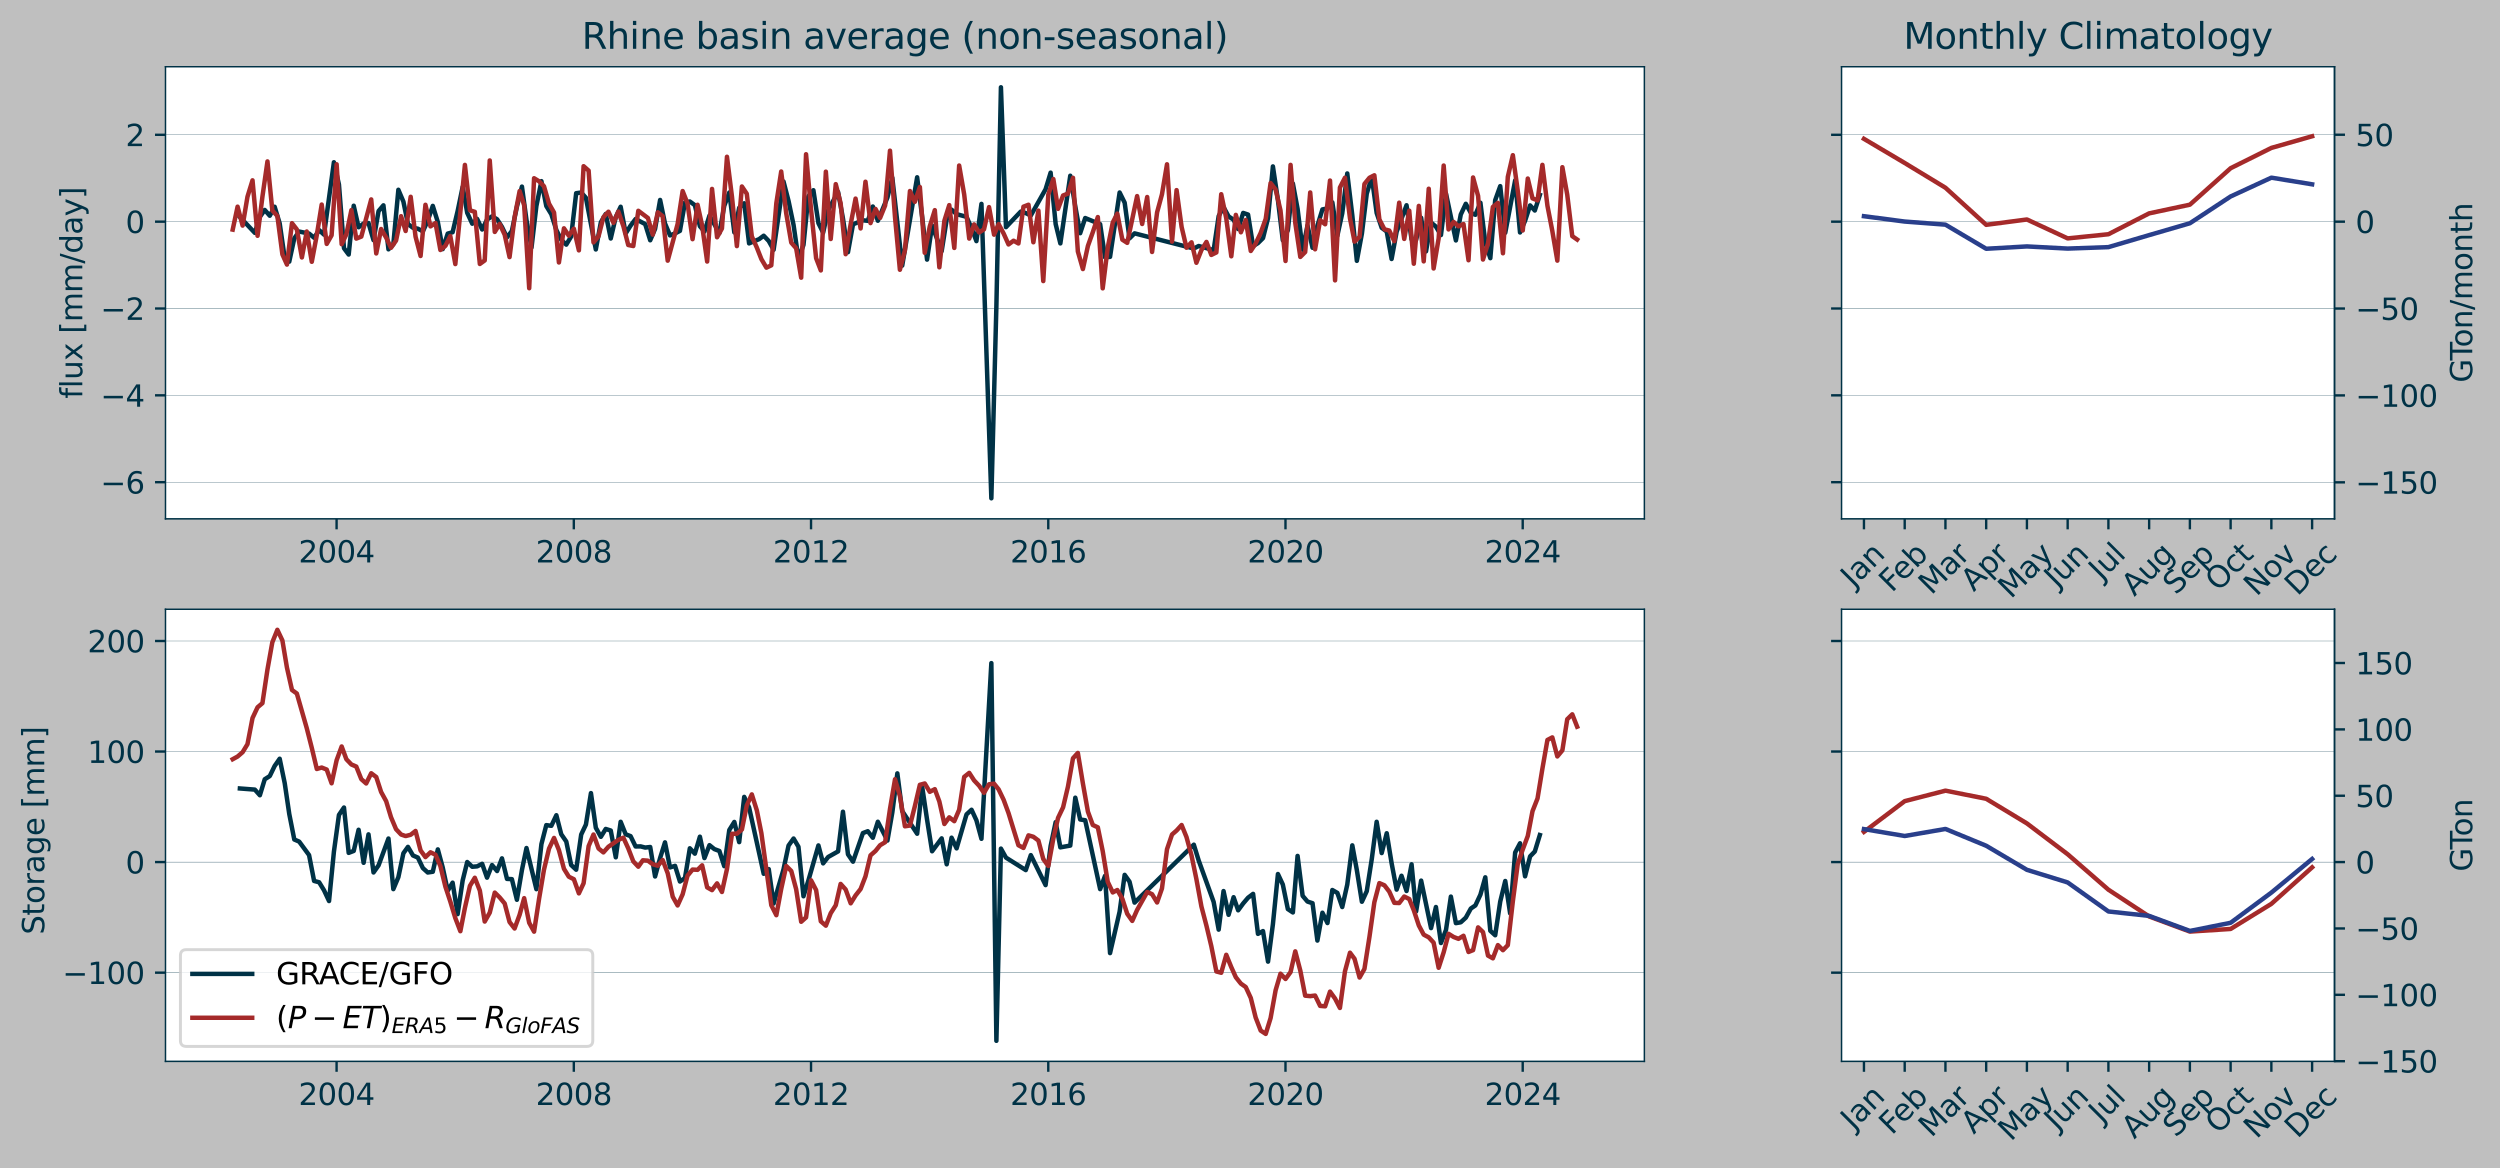 <?xml version="1.0" encoding="utf-8" standalone="no"?>
<!DOCTYPE svg PUBLIC "-//W3C//DTD SVG 1.1//EN"
  "http://www.w3.org/Graphics/SVG/1.1/DTD/svg11.dtd">
<svg xmlns:xlink="http://www.w3.org/1999/xlink" width="836.091pt" height="390.621pt" viewBox="0 0 836.091 390.621" xmlns="http://www.w3.org/2000/svg" version="1.1">
 <rect x="0" y="0" width="836.091" height="390.621" fill="#808080" stroke="none"/>
 <defs>
  <style type="text/css">*{stroke-linejoin: round; stroke-linecap: butt}</style>
 </defs>
 <g id="figure_1">
  <g id="patch_1">
   <path d="M 0 390.621 
L 836.091 390.621 
L 836.091 0 
L 0 0 
z
" style="fill: #ffffff; fill-opacity: 0.498"/>
  </g>
  <g id="axes_1">
   <g id="patch_2">
    <path d="M 55.345 173.518 
L 549.936 173.518 
L 549.936 22.318 
L 55.345 22.318 
z
" style="fill: #ffffff"/>
   </g>
   <g id="matplotlib.axis_1">
    <g id="xtick_1">
     <g id="line2d_1">
      <defs>
       <path id="m6a681d811e" d="M 0 0 
L 0 3.5 
" style="stroke: #003246; stroke-width: 0.8"/>
      </defs>
      <g>
       <use xlink:href="#m6a681d811e" x="112.567" y="173.518" style="fill: #003246; stroke: #003246; stroke-width: 0.8"/>
      </g>
     </g>
     <g id="text_1">
      <!-- 2004 -->
      <g style="fill: #003246" transform="translate(99.842 188.117) scale(0.1 -0.1)">
       <defs>
        <path id="DejaVuSans-32" d="M 1228 531 
L 3431 531 
L 3431 0 
L 469 0 
L 469 531 
Q 828 903 1448 1529 
Q 2069 2156 2228 2338 
Q 2531 2678 2651 2914 
Q 2772 3150 2772 3378 
Q 2772 3750 2511 3984 
Q 2250 4219 1831 4219 
Q 1534 4219 1204 4116 
Q 875 4013 500 3803 
L 500 4441 
Q 881 4594 1212 4672 
Q 1544 4750 1819 4750 
Q 2544 4750 2975 4387 
Q 3406 4025 3406 3419 
Q 3406 3131 3298 2873 
Q 3191 2616 2906 2266 
Q 2828 2175 2409 1742 
Q 1991 1309 1228 531 
z
" transform="scale(0.016)"/>
        <path id="DejaVuSans-30" d="M 2034 4250 
Q 1547 4250 1301 3770 
Q 1056 3291 1056 2328 
Q 1056 1369 1301 889 
Q 1547 409 2034 409 
Q 2525 409 2770 889 
Q 3016 1369 3016 2328 
Q 3016 3291 2770 3770 
Q 2525 4250 2034 4250 
z
M 2034 4750 
Q 2819 4750 3233 4129 
Q 3647 3509 3647 2328 
Q 3647 1150 3233 529 
Q 2819 -91 2034 -91 
Q 1250 -91 836 529 
Q 422 1150 422 2328 
Q 422 3509 836 4129 
Q 1250 4750 2034 4750 
z
" transform="scale(0.016)"/>
        <path id="DejaVuSans-34" d="M 2419 4116 
L 825 1625 
L 2419 1625 
L 2419 4116 
z
M 2253 4666 
L 3047 4666 
L 3047 1625 
L 3713 1625 
L 3713 1100 
L 3047 1100 
L 3047 0 
L 2419 0 
L 2419 1100 
L 313 1100 
L 313 1709 
L 2253 4666 
z
" transform="scale(0.016)"/>
       </defs>
       <use xlink:href="#DejaVuSans-32"/>
       <use xlink:href="#DejaVuSans-30" transform="translate(63.623 0)"/>
       <use xlink:href="#DejaVuSans-30" transform="translate(127.246 0)"/>
       <use xlink:href="#DejaVuSans-34" transform="translate(190.869 0)"/>
      </g>
     </g>
    </g>
    <g id="xtick_2">
     <g id="line2d_2">
      <g>
       <use xlink:href="#m6a681d811e" x="191.904" y="173.518" style="fill: #003246; stroke: #003246; stroke-width: 0.8"/>
      </g>
     </g>
     <g id="text_2">
      <!-- 2008 -->
      <g style="fill: #003246" transform="translate(179.179 188.117) scale(0.1 -0.1)">
       <defs>
        <path id="DejaVuSans-38" d="M 2034 2216 
Q 1584 2216 1326 1975 
Q 1069 1734 1069 1313 
Q 1069 891 1326 650 
Q 1584 409 2034 409 
Q 2484 409 2743 651 
Q 3003 894 3003 1313 
Q 3003 1734 2745 1975 
Q 2488 2216 2034 2216 
z
M 1403 2484 
Q 997 2584 770 2862 
Q 544 3141 544 3541 
Q 544 4100 942 4425 
Q 1341 4750 2034 4750 
Q 2731 4750 3128 4425 
Q 3525 4100 3525 3541 
Q 3525 3141 3298 2862 
Q 3072 2584 2669 2484 
Q 3125 2378 3379 2068 
Q 3634 1759 3634 1313 
Q 3634 634 3220 271 
Q 2806 -91 2034 -91 
Q 1263 -91 848 271 
Q 434 634 434 1313 
Q 434 1759 690 2068 
Q 947 2378 1403 2484 
z
M 1172 3481 
Q 1172 3119 1398 2916 
Q 1625 2713 2034 2713 
Q 2441 2713 2670 2916 
Q 2900 3119 2900 3481 
Q 2900 3844 2670 4047 
Q 2441 4250 2034 4250 
Q 1625 4250 1398 4047 
Q 1172 3844 1172 3481 
z
" transform="scale(0.016)"/>
       </defs>
       <use xlink:href="#DejaVuSans-32"/>
       <use xlink:href="#DejaVuSans-30" transform="translate(63.623 0)"/>
       <use xlink:href="#DejaVuSans-30" transform="translate(127.246 0)"/>
       <use xlink:href="#DejaVuSans-38" transform="translate(190.869 0)"/>
      </g>
     </g>
    </g>
    <g id="xtick_3">
     <g id="line2d_3">
      <g>
       <use xlink:href="#m6a681d811e" x="271.24" y="173.518" style="fill: #003246; stroke: #003246; stroke-width: 0.8"/>
      </g>
     </g>
     <g id="text_3">
      <!-- 2012 -->
      <g style="fill: #003246" transform="translate(258.515 188.117) scale(0.1 -0.1)">
       <defs>
        <path id="DejaVuSans-31" d="M 794 531 
L 1825 531 
L 1825 4091 
L 703 3866 
L 703 4441 
L 1819 4666 
L 2450 4666 
L 2450 531 
L 3481 531 
L 3481 0 
L 794 0 
L 794 531 
z
" transform="scale(0.016)"/>
       </defs>
       <use xlink:href="#DejaVuSans-32"/>
       <use xlink:href="#DejaVuSans-30" transform="translate(63.623 0)"/>
       <use xlink:href="#DejaVuSans-31" transform="translate(127.246 0)"/>
       <use xlink:href="#DejaVuSans-32" transform="translate(190.869 0)"/>
      </g>
     </g>
    </g>
    <g id="xtick_4">
     <g id="line2d_4">
      <g>
       <use xlink:href="#m6a681d811e" x="350.577" y="173.518" style="fill: #003246; stroke: #003246; stroke-width: 0.8"/>
      </g>
     </g>
     <g id="text_4">
      <!-- 2016 -->
      <g style="fill: #003246" transform="translate(337.852 188.117) scale(0.1 -0.1)">
       <defs>
        <path id="DejaVuSans-36" d="M 2113 2584 
Q 1688 2584 1439 2293 
Q 1191 2003 1191 1497 
Q 1191 994 1439 701 
Q 1688 409 2113 409 
Q 2538 409 2786 701 
Q 3034 994 3034 1497 
Q 3034 2003 2786 2293 
Q 2538 2584 2113 2584 
z
M 3366 4563 
L 3366 3988 
Q 3128 4100 2886 4159 
Q 2644 4219 2406 4219 
Q 1781 4219 1451 3797 
Q 1122 3375 1075 2522 
Q 1259 2794 1537 2939 
Q 1816 3084 2150 3084 
Q 2853 3084 3261 2657 
Q 3669 2231 3669 1497 
Q 3669 778 3244 343 
Q 2819 -91 2113 -91 
Q 1303 -91 875 529 
Q 447 1150 447 2328 
Q 447 3434 972 4092 
Q 1497 4750 2381 4750 
Q 2619 4750 2861 4703 
Q 3103 4656 3366 4563 
z
" transform="scale(0.016)"/>
       </defs>
       <use xlink:href="#DejaVuSans-32"/>
       <use xlink:href="#DejaVuSans-30" transform="translate(63.623 0)"/>
       <use xlink:href="#DejaVuSans-31" transform="translate(127.246 0)"/>
       <use xlink:href="#DejaVuSans-36" transform="translate(190.869 0)"/>
      </g>
     </g>
    </g>
    <g id="xtick_5">
     <g id="line2d_5">
      <g>
       <use xlink:href="#m6a681d811e" x="429.913" y="173.518" style="fill: #003246; stroke: #003246; stroke-width: 0.8"/>
      </g>
     </g>
     <g id="text_5">
      <!-- 2020 -->
      <g style="fill: #003246" transform="translate(417.188 188.117) scale(0.1 -0.1)">
       <use xlink:href="#DejaVuSans-32"/>
       <use xlink:href="#DejaVuSans-30" transform="translate(63.623 0)"/>
       <use xlink:href="#DejaVuSans-32" transform="translate(127.246 0)"/>
       <use xlink:href="#DejaVuSans-30" transform="translate(190.869 0)"/>
      </g>
     </g>
    </g>
    <g id="xtick_6">
     <g id="line2d_6">
      <g>
       <use xlink:href="#m6a681d811e" x="509.25" y="173.518" style="fill: #003246; stroke: #003246; stroke-width: 0.8"/>
      </g>
     </g>
     <g id="text_6">
      <!-- 2024 -->
      <g style="fill: #003246" transform="translate(496.525 188.117) scale(0.1 -0.1)">
       <use xlink:href="#DejaVuSans-32"/>
       <use xlink:href="#DejaVuSans-30" transform="translate(63.623 0)"/>
       <use xlink:href="#DejaVuSans-32" transform="translate(127.246 0)"/>
       <use xlink:href="#DejaVuSans-34" transform="translate(190.869 0)"/>
      </g>
     </g>
    </g>
   </g>
   <g id="matplotlib.axis_2">
    <g id="ytick_1">
     <g id="line2d_7">
      <path d="M 55.345 161.265 
L 549.936 161.265 
" clip-path="url(#p0044243fdd)" style="fill: none; stroke: #003246; stroke-width: 0.1; stroke-linecap: square"/>
     </g>
     <g id="line2d_8">
      <defs>
       <path id="mb66ca09dba" d="M 0 0 
L -3.5 0 
" style="stroke: #003246; stroke-width: 0.8"/>
      </defs>
      <g>
       <use xlink:href="#mb66ca09dba" x="55.345" y="161.265" style="fill: #003246; stroke: #003246; stroke-width: 0.8"/>
      </g>
     </g>
     <g id="text_7">
      <!-- −6 -->
      <g style="fill: #003246" transform="translate(33.603 165.064) scale(0.1 -0.1)">
       <defs>
        <path id="DejaVuSans-2212" d="M 678 2272 
L 4684 2272 
L 4684 1741 
L 678 1741 
L 678 2272 
z
" transform="scale(0.016)"/>
       </defs>
       <use xlink:href="#DejaVuSans-2212"/>
       <use xlink:href="#DejaVuSans-36" transform="translate(83.789 0)"/>
      </g>
     </g>
    </g>
    <g id="ytick_2">
     <g id="line2d_9">
      <path d="M 55.345 132.219 
L 549.936 132.219 
" clip-path="url(#p0044243fdd)" style="fill: none; stroke: #003246; stroke-width: 0.1; stroke-linecap: square"/>
     </g>
     <g id="line2d_10">
      <g>
       <use xlink:href="#mb66ca09dba" x="55.345" y="132.219" style="fill: #003246; stroke: #003246; stroke-width: 0.8"/>
      </g>
     </g>
     <g id="text_8">
      <!-- −4 -->
      <g style="fill: #003246" transform="translate(33.603 136.018) scale(0.1 -0.1)">
       <use xlink:href="#DejaVuSans-2212"/>
       <use xlink:href="#DejaVuSans-34" transform="translate(83.789 0)"/>
      </g>
     </g>
    </g>
    <g id="ytick_3">
     <g id="line2d_11">
      <path d="M 55.345 103.173 
L 549.936 103.173 
" clip-path="url(#p0044243fdd)" style="fill: none; stroke: #003246; stroke-width: 0.1; stroke-linecap: square"/>
     </g>
     <g id="line2d_12">
      <g>
       <use xlink:href="#mb66ca09dba" x="55.345" y="103.173" style="fill: #003246; stroke: #003246; stroke-width: 0.8"/>
      </g>
     </g>
     <g id="text_9">
      <!-- −2 -->
      <g style="fill: #003246" transform="translate(33.603 106.972) scale(0.1 -0.1)">
       <use xlink:href="#DejaVuSans-2212"/>
       <use xlink:href="#DejaVuSans-32" transform="translate(83.789 0)"/>
      </g>
     </g>
    </g>
    <g id="ytick_4">
     <g id="line2d_13">
      <path d="M 55.345 74.127 
L 549.936 74.127 
" clip-path="url(#p0044243fdd)" style="fill: none; stroke: #003246; stroke-width: 0.1; stroke-linecap: square"/>
     </g>
     <g id="line2d_14">
      <g>
       <use xlink:href="#mb66ca09dba" x="55.345" y="74.127" style="fill: #003246; stroke: #003246; stroke-width: 0.8"/>
      </g>
     </g>
     <g id="text_10">
      <!-- 0 -->
      <g style="fill: #003246" transform="translate(41.983 77.926) scale(0.1 -0.1)">
       <use xlink:href="#DejaVuSans-30"/>
      </g>
     </g>
    </g>
    <g id="ytick_5">
     <g id="line2d_15">
      <path d="M 55.345 45.081 
L 549.936 45.081 
" clip-path="url(#p0044243fdd)" style="fill: none; stroke: #003246; stroke-width: 0.1; stroke-linecap: square"/>
     </g>
     <g id="line2d_16">
      <g>
       <use xlink:href="#mb66ca09dba" x="55.345" y="45.081" style="fill: #003246; stroke: #003246; stroke-width: 0.8"/>
      </g>
     </g>
     <g id="text_11">
      <!-- 2 -->
      <g style="fill: #003246" transform="translate(41.983 48.88) scale(0.1 -0.1)">
       <use xlink:href="#DejaVuSans-32"/>
      </g>
     </g>
    </g>
    <g id="text_12">
     <!-- flux [mm/day] -->
     <g style="fill: #003246" transform="translate(27.523 133.309) rotate(-90) scale(0.1 -0.1)">
      <defs>
       <path id="DejaVuSans-66" d="M 2375 4863 
L 2375 4384 
L 1825 4384 
Q 1516 4384 1395 4259 
Q 1275 4134 1275 3809 
L 1275 3500 
L 2222 3500 
L 2222 3053 
L 1275 3053 
L 1275 0 
L 697 0 
L 697 3053 
L 147 3053 
L 147 3500 
L 697 3500 
L 697 3744 
Q 697 4328 969 4595 
Q 1241 4863 1831 4863 
L 2375 4863 
z
" transform="scale(0.016)"/>
       <path id="DejaVuSans-6c" d="M 603 4863 
L 1178 4863 
L 1178 0 
L 603 0 
L 603 4863 
z
" transform="scale(0.016)"/>
       <path id="DejaVuSans-75" d="M 544 1381 
L 544 3500 
L 1119 3500 
L 1119 1403 
Q 1119 906 1312 657 
Q 1506 409 1894 409 
Q 2359 409 2629 706 
Q 2900 1003 2900 1516 
L 2900 3500 
L 3475 3500 
L 3475 0 
L 2900 0 
L 2900 538 
Q 2691 219 2414 64 
Q 2138 -91 1772 -91 
Q 1169 -91 856 284 
Q 544 659 544 1381 
z
M 1991 3584 
L 1991 3584 
z
" transform="scale(0.016)"/>
       <path id="DejaVuSans-78" d="M 3513 3500 
L 2247 1797 
L 3578 0 
L 2900 0 
L 1881 1375 
L 863 0 
L 184 0 
L 1544 1831 
L 300 3500 
L 978 3500 
L 1906 2253 
L 2834 3500 
L 3513 3500 
z
" transform="scale(0.016)"/>
       <path id="DejaVuSans-20" transform="scale(0.016)"/>
       <path id="DejaVuSans-5b" d="M 550 4863 
L 1875 4863 
L 1875 4416 
L 1125 4416 
L 1125 -397 
L 1875 -397 
L 1875 -844 
L 550 -844 
L 550 4863 
z
" transform="scale(0.016)"/>
       <path id="DejaVuSans-6d" d="M 3328 2828 
Q 3544 3216 3844 3400 
Q 4144 3584 4550 3584 
Q 5097 3584 5394 3201 
Q 5691 2819 5691 2113 
L 5691 0 
L 5113 0 
L 5113 2094 
Q 5113 2597 4934 2840 
Q 4756 3084 4391 3084 
Q 3944 3084 3684 2787 
Q 3425 2491 3425 1978 
L 3425 0 
L 2847 0 
L 2847 2094 
Q 2847 2600 2669 2842 
Q 2491 3084 2119 3084 
Q 1678 3084 1418 2786 
Q 1159 2488 1159 1978 
L 1159 0 
L 581 0 
L 581 3500 
L 1159 3500 
L 1159 2956 
Q 1356 3278 1631 3431 
Q 1906 3584 2284 3584 
Q 2666 3584 2933 3390 
Q 3200 3197 3328 2828 
z
" transform="scale(0.016)"/>
       <path id="DejaVuSans-2f" d="M 1625 4666 
L 2156 4666 
L 531 -594 
L 0 -594 
L 1625 4666 
z
" transform="scale(0.016)"/>
       <path id="DejaVuSans-64" d="M 2906 2969 
L 2906 4863 
L 3481 4863 
L 3481 0 
L 2906 0 
L 2906 525 
Q 2725 213 2448 61 
Q 2172 -91 1784 -91 
Q 1150 -91 751 415 
Q 353 922 353 1747 
Q 353 2572 751 3078 
Q 1150 3584 1784 3584 
Q 2172 3584 2448 3432 
Q 2725 3281 2906 2969 
z
M 947 1747 
Q 947 1113 1208 752 
Q 1469 391 1925 391 
Q 2381 391 2643 752 
Q 2906 1113 2906 1747 
Q 2906 2381 2643 2742 
Q 2381 3103 1925 3103 
Q 1469 3103 1208 2742 
Q 947 2381 947 1747 
z
" transform="scale(0.016)"/>
       <path id="DejaVuSans-61" d="M 2194 1759 
Q 1497 1759 1228 1600 
Q 959 1441 959 1056 
Q 959 750 1161 570 
Q 1363 391 1709 391 
Q 2188 391 2477 730 
Q 2766 1069 2766 1631 
L 2766 1759 
L 2194 1759 
z
M 3341 1997 
L 3341 0 
L 2766 0 
L 2766 531 
Q 2569 213 2275 61 
Q 1981 -91 1556 -91 
Q 1019 -91 701 211 
Q 384 513 384 1019 
Q 384 1609 779 1909 
Q 1175 2209 1959 2209 
L 2766 2209 
L 2766 2266 
Q 2766 2663 2505 2880 
Q 2244 3097 1772 3097 
Q 1472 3097 1187 3025 
Q 903 2953 641 2809 
L 641 3341 
Q 956 3463 1253 3523 
Q 1550 3584 1831 3584 
Q 2591 3584 2966 3190 
Q 3341 2797 3341 1997 
z
" transform="scale(0.016)"/>
       <path id="DejaVuSans-79" d="M 2059 -325 
Q 1816 -950 1584 -1140 
Q 1353 -1331 966 -1331 
L 506 -1331 
L 506 -850 
L 844 -850 
Q 1081 -850 1212 -737 
Q 1344 -625 1503 -206 
L 1606 56 
L 191 3500 
L 800 3500 
L 1894 763 
L 2988 3500 
L 3597 3500 
L 2059 -325 
z
" transform="scale(0.016)"/>
       <path id="DejaVuSans-5d" d="M 1947 4863 
L 1947 -844 
L 622 -844 
L 622 -397 
L 1369 -397 
L 1369 4416 
L 622 4416 
L 622 4863 
L 1947 4863 
z
" transform="scale(0.016)"/>
      </defs>
      <use xlink:href="#DejaVuSans-66"/>
      <use xlink:href="#DejaVuSans-6c" transform="translate(35.205 0)"/>
      <use xlink:href="#DejaVuSans-75" transform="translate(62.988 0)"/>
      <use xlink:href="#DejaVuSans-78" transform="translate(126.367 0)"/>
      <use xlink:href="#DejaVuSans-20" transform="translate(185.547 0)"/>
      <use xlink:href="#DejaVuSans-5b" transform="translate(217.334 0)"/>
      <use xlink:href="#DejaVuSans-6d" transform="translate(256.348 0)"/>
      <use xlink:href="#DejaVuSans-6d" transform="translate(353.76 0)"/>
      <use xlink:href="#DejaVuSans-2f" transform="translate(451.172 0)"/>
      <use xlink:href="#DejaVuSans-64" transform="translate(484.863 0)"/>
      <use xlink:href="#DejaVuSans-61" transform="translate(548.34 0)"/>
      <use xlink:href="#DejaVuSans-79" transform="translate(609.619 0)"/>
      <use xlink:href="#DejaVuSans-5d" transform="translate(668.799 0)"/>
     </g>
    </g>
   </g>
   <g id="line2d_17">
    <path d="M 80.23 72.584 
L 85.225 77.876 
L 86.909 72.529 
L 88.538 70.22 
L 90.221 72.148 
L 91.85 69.15 
L 93.534 74.704 
L 95.217 86.317 
L 96.738 87.502 
L 98.421 79.704 
L 100.05 77.44 
L 103.363 78.117 
L 105.046 79.513 
L 106.729 76.96 
L 108.359 78.465 
L 111.671 54.264 
L 113.354 61.708 
L 115.038 83.018 
L 116.613 85.125 
L 118.296 68.805 
L 119.925 76.005 
L 121.608 74.761 
L 123.238 74.596 
L 124.921 80.315 
L 126.604 70.592 
L 128.233 68.673 
L 129.917 83.385 
L 131.546 81.667 
L 133.229 63.47 
L 134.913 67.434 
L 136.433 74.923 
L 138.117 76.176 
L 139.746 76.49 
L 141.429 77.372 
L 143.058 73.812 
L 144.741 68.859 
L 146.425 74.26 
L 148.054 83.31 
L 149.737 78.128 
L 151.366 77.669 
L 153.05 70.593 
L 154.733 62.498 
L 156.254 71.182 
L 157.937 74.812 
L 159.566 73.213 
L 161.25 76.751 
L 162.879 73.442 
L 164.562 72.35 
L 166.245 73.331 
L 167.875 75.902 
L 169.558 79.396 
L 171.187 77.26 
L 172.87 69.137 
L 174.554 62.41 
L 176.074 73.595 
L 177.758 82.769 
L 179.387 68.891 
L 181.07 60.59 
L 182.699 68.904 
L 184.383 71.655 
L 186.066 76.928 
L 187.695 80.186 
L 189.378 81.809 
L 191.008 79.111 
L 192.691 64.618 
L 194.374 64.391 
L 195.949 66.14 
L 199.262 83.425 
L 200.945 74.342 
L 202.574 71.566 
L 204.257 79.758 
L 205.941 72.586 
L 207.57 69.148 
L 209.253 78.076 
L 210.882 75.466 
L 212.566 73.248 
L 215.77 74.94 
L 217.453 80.357 
L 219.082 76.532 
L 220.766 66.876 
L 222.395 74.732 
L 224.078 78.729 
L 225.761 78.065 
L 227.391 77.215 
L 229.074 67.72 
L 230.703 67.392 
L 232.386 68.614 
L 234.07 75.665 
L 235.59 77.437 
L 237.274 72.1 
L 240.586 77.977 
L 242.215 68.838 
L 243.899 64.384 
L 245.582 77.71 
L 247.211 69.507 
L 248.894 67.992 
L 250.524 81.399 
L 253.89 79.97 
L 255.411 78.838 
L 257.094 80.601 
L 258.723 83.536 
L 262.036 60.711 
L 263.719 67.224 
L 265.403 75.274 
L 267.032 86.591 
L 268.715 81.892 
L 270.344 65.647 
L 272.028 63.623 
L 273.711 74.621 
L 275.286 77.801 
L 276.969 70.242 
L 280.282 64.201 
L 281.911 73.039 
L 283.594 84.335 
L 285.277 75.014 
L 288.59 73.676 
L 290.219 73.851 
L 291.902 69.068 
L 293.586 73.824 
L 296.79 66.05 
L 298.419 59.436 
L 301.731 88.823 
L 306.727 59.295 
L 308.41 72.581 
L 310.04 86.823 
L 311.723 75.443 
L 314.927 83.986 
L 316.61 73.396 
L 318.239 70.132 
L 319.923 71.624 
L 323.235 72.508 
L 324.919 76.282 
L 326.548 80.64 
L 328.231 68.193 
L 331.543 166.645 
L 333.227 102.383 
L 334.747 29.191 
L 336.431 75.962 
L 341.372 70.77 
L 343.056 71.263 
L 344.739 72.074 
L 349.681 63.297 
L 351.364 57.742 
L 353.047 74.918 
L 354.622 81.402 
L 357.935 58.769 
L 359.618 69.069 
L 361.247 77.993 
L 362.931 72.921 
L 367.926 74.969 
L 369.556 86.052 
L 371.239 85.9 
L 374.443 64.38 
L 376.126 67.778 
L 377.755 79.709 
L 379.439 78.043 
L 399.259 83.115 
L 400.888 82.269 
L 405.884 83.657 
L 407.568 72.263 
L 409.197 69.273 
L 410.88 72.374 
L 412.563 73.494 
L 414.084 76.603 
L 415.767 71.213 
L 417.396 71.76 
L 419.08 82.3 
L 420.709 81.305 
L 422.392 79.638 
L 424.076 72.951 
L 425.705 55.659 
L 427.388 66.93 
L 429.017 80.355 
L 430.701 76.993 
L 432.384 61.385 
L 433.959 69.852 
L 435.642 83.509 
L 437.271 75.454 
L 438.955 82.857 
L 440.584 75.499 
L 442.267 70.038 
L 443.951 69.708 
L 445.58 67.7 
L 447.263 78.807 
L 448.892 71.369 
L 450.575 58.009 
L 452.259 72.033 
L 453.779 87.226 
L 455.463 78.151 
L 457.092 64.765 
L 458.775 59.217 
L 460.404 71.228 
L 462.088 76.179 
L 463.771 77.435 
L 465.4 86.609 
L 467.084 77.499 
L 470.396 68.646 
L 472.079 80.052 
L 473.6 80.179 
L 475.283 72.841 
L 476.912 84.059 
L 478.596 74.411 
L 480.225 75.8 
L 481.908 78.606 
L 483.592 64.764 
L 486.904 80.405 
L 488.533 71.75 
L 490.217 68.158 
L 491.9 71.214 
L 493.42 71.831 
L 495.104 67.809 
L 496.733 81.113 
L 498.416 86.341 
L 500.045 66.966 
L 501.729 62.259 
L 503.412 77.819 
L 506.725 60.327 
L 508.354 77.744 
L 510.037 73.843 
L 511.721 68.699 
L 513.295 70.402 
L 514.979 65.193 
L 514.979 65.193 
" clip-path="url(#p0044243fdd)" style="fill: none; stroke: #003246; stroke-width: 1.5; stroke-linecap: square"/>
   </g>
   <g id="line2d_18">
    <path d="M 77.827 76.791 
L 79.456 69.117 
L 81.139 75.45 
L 82.768 65.784 
L 84.452 60.309 
L 86.135 78.853 
L 87.764 65.777 
L 89.448 53.988 
L 91.077 70.394 
L 92.76 72.226 
L 94.443 85.08 
L 95.964 88.485 
L 97.647 74.639 
L 99.276 76.73 
L 100.96 86.096 
L 102.589 77.426 
L 104.272 87.549 
L 105.956 78.576 
L 107.585 68.413 
L 109.268 81.568 
L 110.897 78.694 
L 112.581 54.945 
L 114.264 81.667 
L 115.839 78.352 
L 117.522 70.269 
L 119.151 79.8 
L 120.835 79.124 
L 124.147 66.695 
L 125.83 84.756 
L 127.46 76.59 
L 129.143 79.462 
L 130.772 82.866 
L 132.455 80.457 
L 134.139 72.308 
L 135.659 77.254 
L 137.343 65.815 
L 138.972 79.127 
L 140.655 85.604 
L 142.284 68.49 
L 143.968 75.709 
L 145.651 74.575 
L 147.28 83.606 
L 148.964 82.206 
L 150.593 78.938 
L 152.276 88.315 
L 155.48 55.155 
L 157.163 70.335 
L 158.792 70.836 
L 160.476 88.275 
L 162.105 87.094 
L 163.788 53.663 
L 165.472 77.564 
L 167.101 74.901 
L 168.784 78.501 
L 170.413 85.985 
L 172.097 72.695 
L 173.78 63.911 
L 175.3 68.651 
L 176.984 96.39 
L 178.613 59.61 
L 180.296 60.638 
L 181.925 62.291 
L 183.609 68.117 
L 185.292 71.078 
L 186.921 87.778 
L 188.605 76.358 
L 190.234 78.83 
L 191.917 76.501 
L 193.601 83.732 
L 195.175 55.584 
L 196.859 57.063 
L 198.488 81.064 
L 200.171 79.023 
L 201.8 72.653 
L 203.484 70.807 
L 205.167 74.522 
L 206.796 70.752 
L 208.48 75.643 
L 210.109 81.942 
L 211.792 82.28 
L 213.475 70.496 
L 216.679 72.902 
L 218.308 78.483 
L 219.992 71.005 
L 221.621 72.297 
L 223.304 87.174 
L 226.617 74.914 
L 228.3 63.9 
L 229.929 68.037 
L 231.613 79.987 
L 233.296 68.481 
L 234.816 75.407 
L 236.5 87.467 
L 238.129 63.187 
L 239.812 79.351 
L 241.441 76.421 
L 243.125 52.434 
L 244.808 65.894 
L 246.437 82.302 
L 248.121 62.371 
L 249.75 64.801 
L 251.433 79.062 
L 253.117 82.808 
L 254.637 86.662 
L 256.32 89.514 
L 257.949 88.735 
L 259.633 67.956 
L 261.262 57.36 
L 262.945 71.371 
L 264.629 81.15 
L 266.258 83.012 
L 267.941 92.866 
L 269.57 51.587 
L 271.254 70.17 
L 272.937 86.342 
L 274.512 90.437 
L 276.195 57.41 
L 277.824 79.929 
L 279.508 61.586 
L 281.137 67.983 
L 282.82 85.012 
L 284.504 74.935 
L 286.133 66.418 
L 287.816 76.396 
L 289.445 60.779 
L 291.129 74.607 
L 292.812 69.89 
L 294.332 72.884 
L 296.016 68.729 
L 297.645 50.393 
L 299.328 72.692 
L 300.957 90.214 
L 302.641 83.73 
L 304.324 63.889 
L 305.953 67.496 
L 307.637 62.553 
L 309.266 84.545 
L 310.949 75.721 
L 312.633 70.29 
L 314.153 89.4 
L 315.836 73.818 
L 317.465 68.6 
L 319.149 82.918 
L 320.778 55.358 
L 322.461 65.042 
L 324.145 79.792 
L 325.774 75.046 
L 327.457 77.743 
L 329.086 76.696 
L 330.77 69.268 
L 332.453 78.483 
L 333.974 74.952 
L 335.657 78.11 
L 337.286 81.75 
L 338.969 80.505 
L 340.599 81.42 
L 342.282 69.121 
L 343.965 68.472 
L 345.594 81.022 
L 347.278 70.429 
L 348.907 94.002 
L 350.59 65.113 
L 352.274 59.884 
L 353.848 69.851 
L 355.532 65.376 
L 357.161 64.749 
L 358.844 59.468 
L 360.473 84.101 
L 362.157 89.976 
L 363.84 82.237 
L 365.469 77.662 
L 367.153 72.593 
L 368.782 96.431 
L 370.465 82.835 
L 372.148 74.414 
L 373.669 71.434 
L 375.352 80.158 
L 376.981 81.217 
L 380.294 65.587 
L 381.977 74.902 
L 383.661 65.896 
L 385.29 84.262 
L 386.973 71.019 
L 388.602 64.991 
L 390.286 54.949 
L 391.969 80.808 
L 393.49 63.584 
L 395.173 75.906 
L 396.802 82.853 
L 398.485 81.043 
L 400.114 87.873 
L 401.798 83.642 
L 403.481 80.907 
L 405.11 85.256 
L 406.794 84.428 
L 408.423 64.955 
L 410.106 73.025 
L 411.79 85.71 
L 413.31 71.869 
L 414.993 77.683 
L 416.623 73.58 
L 418.306 83.929 
L 419.935 81.439 
L 421.618 77.886 
L 423.302 73.187 
L 424.931 61.23 
L 426.614 63.393 
L 428.243 70.39 
L 429.927 87.28 
L 431.61 55.143 
L 433.185 74.53 
L 434.868 85.928 
L 436.497 84.292 
L 438.181 64.368 
L 439.81 83.373 
L 441.493 73.628 
L 443.177 75.001 
L 444.806 60.38 
L 446.489 93.762 
L 448.118 62.71 
L 449.802 59.438 
L 451.485 73.048 
L 453.006 80.802 
L 454.689 79.2 
L 456.318 61.525 
L 458.001 59.451 
L 459.63 58.625 
L 461.314 73.401 
L 462.997 76.689 
L 464.626 77.11 
L 466.31 80.645 
L 467.939 67.787 
L 469.622 79.902 
L 471.306 70.465 
L 472.826 88.197 
L 474.509 68.865 
L 476.139 87.409 
L 477.822 63.125 
L 479.451 89.789 
L 481.134 79.742 
L 482.818 55.364 
L 484.447 76.726 
L 486.13 74.211 
L 487.759 75.68 
L 489.443 74.936 
L 491.126 87.033 
L 492.647 59.359 
L 494.33 65.533 
L 495.959 86.797 
L 497.643 81.421 
L 499.272 69.217 
L 500.955 67.842 
L 502.638 84.705 
L 504.267 59.151 
L 505.951 51.903 
L 507.58 63.76 
L 509.263 77.077 
L 510.947 59.712 
L 512.522 66.338 
L 514.205 67.018 
L 515.834 55.136 
L 517.517 68.799 
L 519.146 77.211 
L 520.83 87.165 
L 522.513 55.919 
L 524.142 65.111 
L 525.826 78.978 
L 527.455 80.115 
L 527.455 80.115 
" clip-path="url(#p0044243fdd)" style="fill: none; stroke: #a52a2a; stroke-width: 1.5; stroke-linecap: square"/>
   </g>
   <g id="patch_3">
    <path d="M 55.345 173.518 
L 55.345 22.318 
" style="fill: none; stroke: #003246; stroke-width: 0.5; stroke-linejoin: miter; stroke-linecap: square"/>
   </g>
   <g id="patch_4">
    <path d="M 549.936 173.518 
L 549.936 22.318 
" style="fill: none; stroke: #003246; stroke-width: 0.5; stroke-linejoin: miter; stroke-linecap: square"/>
   </g>
   <g id="patch_5">
    <path d="M 55.345 173.518 
L 549.936 173.518 
" style="fill: none; stroke: #003246; stroke-width: 0.5; stroke-linejoin: miter; stroke-linecap: square"/>
   </g>
   <g id="patch_6">
    <path d="M 55.345 22.318 
L 549.936 22.318 
" style="fill: none; stroke: #003246; stroke-width: 0.5; stroke-linejoin: miter; stroke-linecap: square"/>
   </g>
   <g id="text_13">
    <!-- Rhine basin average (non-seasonal) -->
    <g style="fill: #003246" transform="translate(194.582 16.318) scale(0.12 -0.12)">
     <defs>
      <path id="DejaVuSans-52" d="M 2841 2188 
Q 3044 2119 3236 1894 
Q 3428 1669 3622 1275 
L 4263 0 
L 3584 0 
L 2988 1197 
Q 2756 1666 2539 1819 
Q 2322 1972 1947 1972 
L 1259 1972 
L 1259 0 
L 628 0 
L 628 4666 
L 2053 4666 
Q 2853 4666 3247 4331 
Q 3641 3997 3641 3322 
Q 3641 2881 3436 2590 
Q 3231 2300 2841 2188 
z
M 1259 4147 
L 1259 2491 
L 2053 2491 
Q 2509 2491 2742 2702 
Q 2975 2913 2975 3322 
Q 2975 3731 2742 3939 
Q 2509 4147 2053 4147 
L 1259 4147 
z
" transform="scale(0.016)"/>
      <path id="DejaVuSans-68" d="M 3513 2113 
L 3513 0 
L 2938 0 
L 2938 2094 
Q 2938 2591 2744 2837 
Q 2550 3084 2163 3084 
Q 1697 3084 1428 2787 
Q 1159 2491 1159 1978 
L 1159 0 
L 581 0 
L 581 4863 
L 1159 4863 
L 1159 2956 
Q 1366 3272 1645 3428 
Q 1925 3584 2291 3584 
Q 2894 3584 3203 3211 
Q 3513 2838 3513 2113 
z
" transform="scale(0.016)"/>
      <path id="DejaVuSans-69" d="M 603 3500 
L 1178 3500 
L 1178 0 
L 603 0 
L 603 3500 
z
M 603 4863 
L 1178 4863 
L 1178 4134 
L 603 4134 
L 603 4863 
z
" transform="scale(0.016)"/>
      <path id="DejaVuSans-6e" d="M 3513 2113 
L 3513 0 
L 2938 0 
L 2938 2094 
Q 2938 2591 2744 2837 
Q 2550 3084 2163 3084 
Q 1697 3084 1428 2787 
Q 1159 2491 1159 1978 
L 1159 0 
L 581 0 
L 581 3500 
L 1159 3500 
L 1159 2956 
Q 1366 3272 1645 3428 
Q 1925 3584 2291 3584 
Q 2894 3584 3203 3211 
Q 3513 2838 3513 2113 
z
" transform="scale(0.016)"/>
      <path id="DejaVuSans-65" d="M 3597 1894 
L 3597 1613 
L 953 1613 
Q 991 1019 1311 708 
Q 1631 397 2203 397 
Q 2534 397 2845 478 
Q 3156 559 3463 722 
L 3463 178 
Q 3153 47 2828 -22 
Q 2503 -91 2169 -91 
Q 1331 -91 842 396 
Q 353 884 353 1716 
Q 353 2575 817 3079 
Q 1281 3584 2069 3584 
Q 2775 3584 3186 3129 
Q 3597 2675 3597 1894 
z
M 3022 2063 
Q 3016 2534 2758 2815 
Q 2500 3097 2075 3097 
Q 1594 3097 1305 2825 
Q 1016 2553 972 2059 
L 3022 2063 
z
" transform="scale(0.016)"/>
      <path id="DejaVuSans-62" d="M 3116 1747 
Q 3116 2381 2855 2742 
Q 2594 3103 2138 3103 
Q 1681 3103 1420 2742 
Q 1159 2381 1159 1747 
Q 1159 1113 1420 752 
Q 1681 391 2138 391 
Q 2594 391 2855 752 
Q 3116 1113 3116 1747 
z
M 1159 2969 
Q 1341 3281 1617 3432 
Q 1894 3584 2278 3584 
Q 2916 3584 3314 3078 
Q 3713 2572 3713 1747 
Q 3713 922 3314 415 
Q 2916 -91 2278 -91 
Q 1894 -91 1617 61 
Q 1341 213 1159 525 
L 1159 0 
L 581 0 
L 581 4863 
L 1159 4863 
L 1159 2969 
z
" transform="scale(0.016)"/>
      <path id="DejaVuSans-73" d="M 2834 3397 
L 2834 2853 
Q 2591 2978 2328 3040 
Q 2066 3103 1784 3103 
Q 1356 3103 1142 2972 
Q 928 2841 928 2578 
Q 928 2378 1081 2264 
Q 1234 2150 1697 2047 
L 1894 2003 
Q 2506 1872 2764 1633 
Q 3022 1394 3022 966 
Q 3022 478 2636 193 
Q 2250 -91 1575 -91 
Q 1294 -91 989 -36 
Q 684 19 347 128 
L 347 722 
Q 666 556 975 473 
Q 1284 391 1588 391 
Q 1994 391 2212 530 
Q 2431 669 2431 922 
Q 2431 1156 2273 1281 
Q 2116 1406 1581 1522 
L 1381 1569 
Q 847 1681 609 1914 
Q 372 2147 372 2553 
Q 372 3047 722 3315 
Q 1072 3584 1716 3584 
Q 2034 3584 2315 3537 
Q 2597 3491 2834 3397 
z
" transform="scale(0.016)"/>
      <path id="DejaVuSans-76" d="M 191 3500 
L 800 3500 
L 1894 563 
L 2988 3500 
L 3597 3500 
L 2284 0 
L 1503 0 
L 191 3500 
z
" transform="scale(0.016)"/>
      <path id="DejaVuSans-72" d="M 2631 2963 
Q 2534 3019 2420 3045 
Q 2306 3072 2169 3072 
Q 1681 3072 1420 2755 
Q 1159 2438 1159 1844 
L 1159 0 
L 581 0 
L 581 3500 
L 1159 3500 
L 1159 2956 
Q 1341 3275 1631 3429 
Q 1922 3584 2338 3584 
Q 2397 3584 2469 3576 
Q 2541 3569 2628 3553 
L 2631 2963 
z
" transform="scale(0.016)"/>
      <path id="DejaVuSans-67" d="M 2906 1791 
Q 2906 2416 2648 2759 
Q 2391 3103 1925 3103 
Q 1463 3103 1205 2759 
Q 947 2416 947 1791 
Q 947 1169 1205 825 
Q 1463 481 1925 481 
Q 2391 481 2648 825 
Q 2906 1169 2906 1791 
z
M 3481 434 
Q 3481 -459 3084 -895 
Q 2688 -1331 1869 -1331 
Q 1566 -1331 1297 -1286 
Q 1028 -1241 775 -1147 
L 775 -588 
Q 1028 -725 1275 -790 
Q 1522 -856 1778 -856 
Q 2344 -856 2625 -561 
Q 2906 -266 2906 331 
L 2906 616 
Q 2728 306 2450 153 
Q 2172 0 1784 0 
Q 1141 0 747 490 
Q 353 981 353 1791 
Q 353 2603 747 3093 
Q 1141 3584 1784 3584 
Q 2172 3584 2450 3431 
Q 2728 3278 2906 2969 
L 2906 3500 
L 3481 3500 
L 3481 434 
z
" transform="scale(0.016)"/>
      <path id="DejaVuSans-28" d="M 1984 4856 
Q 1566 4138 1362 3434 
Q 1159 2731 1159 2009 
Q 1159 1288 1364 580 
Q 1569 -128 1984 -844 
L 1484 -844 
Q 1016 -109 783 600 
Q 550 1309 550 2009 
Q 550 2706 781 3412 
Q 1013 4119 1484 4856 
L 1984 4856 
z
" transform="scale(0.016)"/>
      <path id="DejaVuSans-6f" d="M 1959 3097 
Q 1497 3097 1228 2736 
Q 959 2375 959 1747 
Q 959 1119 1226 758 
Q 1494 397 1959 397 
Q 2419 397 2687 759 
Q 2956 1122 2956 1747 
Q 2956 2369 2687 2733 
Q 2419 3097 1959 3097 
z
M 1959 3584 
Q 2709 3584 3137 3096 
Q 3566 2609 3566 1747 
Q 3566 888 3137 398 
Q 2709 -91 1959 -91 
Q 1206 -91 779 398 
Q 353 888 353 1747 
Q 353 2609 779 3096 
Q 1206 3584 1959 3584 
z
" transform="scale(0.016)"/>
      <path id="DejaVuSans-2d" d="M 313 2009 
L 1997 2009 
L 1997 1497 
L 313 1497 
L 313 2009 
z
" transform="scale(0.016)"/>
      <path id="DejaVuSans-29" d="M 513 4856 
L 1013 4856 
Q 1481 4119 1714 3412 
Q 1947 2706 1947 2009 
Q 1947 1309 1714 600 
Q 1481 -109 1013 -844 
L 513 -844 
Q 928 -128 1133 580 
Q 1338 1288 1338 2009 
Q 1338 2731 1133 3434 
Q 928 4138 513 4856 
z
" transform="scale(0.016)"/>
     </defs>
     <use xlink:href="#DejaVuSans-52"/>
     <use xlink:href="#DejaVuSans-68" transform="translate(69.482 0)"/>
     <use xlink:href="#DejaVuSans-69" transform="translate(132.861 0)"/>
     <use xlink:href="#DejaVuSans-6e" transform="translate(160.645 0)"/>
     <use xlink:href="#DejaVuSans-65" transform="translate(224.023 0)"/>
     <use xlink:href="#DejaVuSans-20" transform="translate(285.547 0)"/>
     <use xlink:href="#DejaVuSans-62" transform="translate(317.334 0)"/>
     <use xlink:href="#DejaVuSans-61" transform="translate(380.811 0)"/>
     <use xlink:href="#DejaVuSans-73" transform="translate(442.09 0)"/>
     <use xlink:href="#DejaVuSans-69" transform="translate(494.189 0)"/>
     <use xlink:href="#DejaVuSans-6e" transform="translate(521.973 0)"/>
     <use xlink:href="#DejaVuSans-20" transform="translate(585.352 0)"/>
     <use xlink:href="#DejaVuSans-61" transform="translate(617.139 0)"/>
     <use xlink:href="#DejaVuSans-76" transform="translate(678.418 0)"/>
     <use xlink:href="#DejaVuSans-65" transform="translate(737.598 0)"/>
     <use xlink:href="#DejaVuSans-72" transform="translate(799.121 0)"/>
     <use xlink:href="#DejaVuSans-61" transform="translate(840.234 0)"/>
     <use xlink:href="#DejaVuSans-67" transform="translate(901.514 0)"/>
     <use xlink:href="#DejaVuSans-65" transform="translate(964.99 0)"/>
     <use xlink:href="#DejaVuSans-20" transform="translate(1026.514 0)"/>
     <use xlink:href="#DejaVuSans-28" transform="translate(1058.301 0)"/>
     <use xlink:href="#DejaVuSans-6e" transform="translate(1097.314 0)"/>
     <use xlink:href="#DejaVuSans-6f" transform="translate(1160.693 0)"/>
     <use xlink:href="#DejaVuSans-6e" transform="translate(1221.875 0)"/>
     <use xlink:href="#DejaVuSans-2d" transform="translate(1285.254 0)"/>
     <use xlink:href="#DejaVuSans-73" transform="translate(1321.338 0)"/>
     <use xlink:href="#DejaVuSans-65" transform="translate(1373.438 0)"/>
     <use xlink:href="#DejaVuSans-61" transform="translate(1434.961 0)"/>
     <use xlink:href="#DejaVuSans-73" transform="translate(1496.24 0)"/>
     <use xlink:href="#DejaVuSans-6f" transform="translate(1548.34 0)"/>
     <use xlink:href="#DejaVuSans-6e" transform="translate(1609.521 0)"/>
     <use xlink:href="#DejaVuSans-61" transform="translate(1672.9 0)"/>
     <use xlink:href="#DejaVuSans-6c" transform="translate(1734.18 0)"/>
     <use xlink:href="#DejaVuSans-29" transform="translate(1761.963 0)"/>
    </g>
   </g>
  </g>
  <g id="axes_2">
   <g id="patch_7">
    <path d="M 615.882 173.518 
L 780.745 173.518 
L 780.745 22.318 
L 615.882 22.318 
z
" style="fill: #ffffff"/>
   </g>
   <g id="axes_3">
    <g id="patch_8">
     <path d="M 780.745 173.518 
L 780.745 173.518 
L 780.745 22.318 
L 780.745 22.318 
z
" style="fill: #ffffff"/>
    </g>
    <g id="matplotlib.axis_3"/>
    <g id="matplotlib.axis_4">
     <g id="ytick_6">
      <g id="line2d_19">
       <defs>
        <path id="m3828f2013f" d="M 0 0 
L 3.5 0 
" style="stroke: #003246; stroke-width: 0.8"/>
       </defs>
       <g>
        <use xlink:href="#m3828f2013f" x="780.745" y="161.302" style="fill: #003246; stroke: #003246; stroke-width: 0.8"/>
       </g>
      </g>
      <g id="text_14">
       <!-- −150 -->
       <g style="fill: #003246" transform="translate(787.745 165.102) scale(0.1 -0.1)">
        <defs>
         <path id="DejaVuSans-35" d="M 691 4666 
L 3169 4666 
L 3169 4134 
L 1269 4134 
L 1269 2991 
Q 1406 3038 1543 3061 
Q 1681 3084 1819 3084 
Q 2600 3084 3056 2656 
Q 3513 2228 3513 1497 
Q 3513 744 3044 326 
Q 2575 -91 1722 -91 
Q 1428 -91 1123 -41 
Q 819 9 494 109 
L 494 744 
Q 775 591 1075 516 
Q 1375 441 1709 441 
Q 2250 441 2565 725 
Q 2881 1009 2881 1497 
Q 2881 1984 2565 2268 
Q 2250 2553 1709 2553 
Q 1456 2553 1204 2497 
Q 953 2441 691 2322 
L 691 4666 
z
" transform="scale(0.016)"/>
        </defs>
        <use xlink:href="#DejaVuSans-2212"/>
        <use xlink:href="#DejaVuSans-31" transform="translate(83.789 0)"/>
        <use xlink:href="#DejaVuSans-35" transform="translate(147.412 0)"/>
        <use xlink:href="#DejaVuSans-30" transform="translate(211.035 0)"/>
       </g>
      </g>
     </g>
     <g id="ytick_7">
      <g id="line2d_20">
       <g>
        <use xlink:href="#m3828f2013f" x="780.745" y="132.244" style="fill: #003246; stroke: #003246; stroke-width: 0.8"/>
       </g>
      </g>
      <g id="text_15">
       <!-- −100 -->
       <g style="fill: #003246" transform="translate(787.745 136.043) scale(0.1 -0.1)">
        <use xlink:href="#DejaVuSans-2212"/>
        <use xlink:href="#DejaVuSans-31" transform="translate(83.789 0)"/>
        <use xlink:href="#DejaVuSans-30" transform="translate(147.412 0)"/>
        <use xlink:href="#DejaVuSans-30" transform="translate(211.035 0)"/>
       </g>
      </g>
     </g>
     <g id="ytick_8">
      <g id="line2d_21">
       <g>
        <use xlink:href="#m3828f2013f" x="780.745" y="103.185" style="fill: #003246; stroke: #003246; stroke-width: 0.8"/>
       </g>
      </g>
      <g id="text_16">
       <!-- −50 -->
       <g style="fill: #003246" transform="translate(787.745 106.985) scale(0.1 -0.1)">
        <use xlink:href="#DejaVuSans-2212"/>
        <use xlink:href="#DejaVuSans-35" transform="translate(83.789 0)"/>
        <use xlink:href="#DejaVuSans-30" transform="translate(147.412 0)"/>
       </g>
      </g>
     </g>
     <g id="ytick_9">
      <g id="line2d_22">
       <g>
        <use xlink:href="#m3828f2013f" x="780.745" y="74.127" style="fill: #003246; stroke: #003246; stroke-width: 0.8"/>
       </g>
      </g>
      <g id="text_17">
       <!-- 0 -->
       <g style="fill: #003246" transform="translate(787.745 77.926) scale(0.1 -0.1)">
        <use xlink:href="#DejaVuSans-30"/>
       </g>
      </g>
     </g>
     <g id="ytick_10">
      <g id="line2d_23">
       <g>
        <use xlink:href="#m3828f2013f" x="780.745" y="45.068" style="fill: #003246; stroke: #003246; stroke-width: 0.8"/>
       </g>
      </g>
      <g id="text_18">
       <!-- 50 -->
       <g style="fill: #003246" transform="translate(787.745 48.867) scale(0.1 -0.1)">
        <use xlink:href="#DejaVuSans-35"/>
        <use xlink:href="#DejaVuSans-30" transform="translate(63.623 0)"/>
       </g>
      </g>
     </g>
     <g id="text_19">
      <!-- GTon/month -->
      <g style="fill: #003246" transform="translate(826.811 127.955) rotate(-90) scale(0.1 -0.1)">
       <defs>
        <path id="DejaVuSans-47" d="M 3809 666 
L 3809 1919 
L 2778 1919 
L 2778 2438 
L 4434 2438 
L 4434 434 
Q 4069 175 3628 42 
Q 3188 -91 2688 -91 
Q 1594 -91 976 548 
Q 359 1188 359 2328 
Q 359 3472 976 4111 
Q 1594 4750 2688 4750 
Q 3144 4750 3555 4637 
Q 3966 4525 4313 4306 
L 4313 3634 
Q 3963 3931 3569 4081 
Q 3175 4231 2741 4231 
Q 1884 4231 1454 3753 
Q 1025 3275 1025 2328 
Q 1025 1384 1454 906 
Q 1884 428 2741 428 
Q 3075 428 3337 486 
Q 3600 544 3809 666 
z
" transform="scale(0.016)"/>
        <path id="DejaVuSans-54" d="M -19 4666 
L 3928 4666 
L 3928 4134 
L 2272 4134 
L 2272 0 
L 1638 0 
L 1638 4134 
L -19 4134 
L -19 4666 
z
" transform="scale(0.016)"/>
        <path id="DejaVuSans-74" d="M 1172 4494 
L 1172 3500 
L 2356 3500 
L 2356 3053 
L 1172 3053 
L 1172 1153 
Q 1172 725 1289 603 
Q 1406 481 1766 481 
L 2356 481 
L 2356 0 
L 1766 0 
Q 1100 0 847 248 
Q 594 497 594 1153 
L 594 3053 
L 172 3053 
L 172 3500 
L 594 3500 
L 594 4494 
L 1172 4494 
z
" transform="scale(0.016)"/>
       </defs>
       <use xlink:href="#DejaVuSans-47"/>
       <use xlink:href="#DejaVuSans-54" transform="translate(73.865 0)"/>
       <use xlink:href="#DejaVuSans-6f" transform="translate(117.949 0)"/>
       <use xlink:href="#DejaVuSans-6e" transform="translate(179.131 0)"/>
       <use xlink:href="#DejaVuSans-2f" transform="translate(242.51 0)"/>
       <use xlink:href="#DejaVuSans-6d" transform="translate(276.201 0)"/>
       <use xlink:href="#DejaVuSans-6f" transform="translate(373.613 0)"/>
       <use xlink:href="#DejaVuSans-6e" transform="translate(434.795 0)"/>
       <use xlink:href="#DejaVuSans-74" transform="translate(498.174 0)"/>
       <use xlink:href="#DejaVuSans-68" transform="translate(537.383 0)"/>
      </g>
     </g>
    </g>
    <g id="patch_9">
     <path d="M 780.745 173.518 
L 780.745 22.318 
" style="fill: none; stroke: #003246; stroke-width: 0.5; stroke-linejoin: miter; stroke-linecap: square"/>
    </g>
   </g>
   <g id="matplotlib.axis_5">
    <g id="xtick_7">
     <g id="line2d_24">
      <g>
       <use xlink:href="#m6a681d811e" x="623.375" y="173.518" style="fill: #003246; stroke: #003246; stroke-width: 0.8"/>
      </g>
     </g>
     <g id="text_20">
      <!-- Jan -->
      <g style="fill: #003246" transform="translate(619.876 196.792) rotate(-45) scale(0.1 -0.1)">
       <defs>
        <path id="DejaVuSans-4a" d="M 628 4666 
L 1259 4666 
L 1259 325 
Q 1259 -519 939 -900 
Q 619 -1281 -91 -1281 
L -331 -1281 
L -331 -750 
L -134 -750 
Q 284 -750 456 -515 
Q 628 -281 628 325 
L 628 4666 
z
" transform="scale(0.016)"/>
       </defs>
       <use xlink:href="#DejaVuSans-4a"/>
       <use xlink:href="#DejaVuSans-61" transform="translate(29.492 0)"/>
       <use xlink:href="#DejaVuSans-6e" transform="translate(90.771 0)"/>
      </g>
     </g>
    </g>
    <g id="xtick_8">
     <g id="line2d_25">
      <g>
       <use xlink:href="#m6a681d811e" x="637.001" y="173.518" style="fill: #003246; stroke: #003246; stroke-width: 0.8"/>
      </g>
     </g>
     <g id="text_21">
      <!-- Feb -->
      <g style="fill: #003246" transform="translate(632.693 198.409) rotate(-45) scale(0.1 -0.1)">
       <defs>
        <path id="DejaVuSans-46" d="M 628 4666 
L 3309 4666 
L 3309 4134 
L 1259 4134 
L 1259 2759 
L 3109 2759 
L 3109 2228 
L 1259 2228 
L 1259 0 
L 628 0 
L 628 4666 
z
" transform="scale(0.016)"/>
       </defs>
       <use xlink:href="#DejaVuSans-46"/>
       <use xlink:href="#DejaVuSans-65" transform="translate(52.02 0)"/>
       <use xlink:href="#DejaVuSans-62" transform="translate(113.543 0)"/>
      </g>
     </g>
    </g>
    <g id="xtick_9">
     <g id="line2d_26">
      <g>
       <use xlink:href="#m6a681d811e" x="650.626" y="173.518" style="fill: #003246; stroke: #003246; stroke-width: 0.8"/>
      </g>
     </g>
     <g id="text_22">
      <!-- Mar -->
      <g style="fill: #003246" transform="translate(645.906 199.232) rotate(-45) scale(0.1 -0.1)">
       <defs>
        <path id="DejaVuSans-4d" d="M 628 4666 
L 1569 4666 
L 2759 1491 
L 3956 4666 
L 4897 4666 
L 4897 0 
L 4281 0 
L 4281 4097 
L 3078 897 
L 2444 897 
L 1241 4097 
L 1241 0 
L 628 0 
L 628 4666 
z
" transform="scale(0.016)"/>
       </defs>
       <use xlink:href="#DejaVuSans-4d"/>
       <use xlink:href="#DejaVuSans-61" transform="translate(86.279 0)"/>
       <use xlink:href="#DejaVuSans-72" transform="translate(147.559 0)"/>
      </g>
     </g>
    </g>
    <g id="xtick_10">
     <g id="line2d_27">
      <g>
       <use xlink:href="#m6a681d811e" x="664.251" y="173.518" style="fill: #003246; stroke: #003246; stroke-width: 0.8"/>
      </g>
     </g>
     <g id="text_23">
      <!-- Apr -->
      <g style="fill: #003246" transform="translate(660.085 198.124) rotate(-45) scale(0.1 -0.1)">
       <defs>
        <path id="DejaVuSans-41" d="M 2188 4044 
L 1331 1722 
L 3047 1722 
L 2188 4044 
z
M 1831 4666 
L 2547 4666 
L 4325 0 
L 3669 0 
L 3244 1197 
L 1141 1197 
L 716 0 
L 50 0 
L 1831 4666 
z
" transform="scale(0.016)"/>
        <path id="DejaVuSans-70" d="M 1159 525 
L 1159 -1331 
L 581 -1331 
L 581 3500 
L 1159 3500 
L 1159 2969 
Q 1341 3281 1617 3432 
Q 1894 3584 2278 3584 
Q 2916 3584 3314 3078 
Q 3713 2572 3713 1747 
Q 3713 922 3314 415 
Q 2916 -91 2278 -91 
Q 1894 -91 1617 61 
Q 1341 213 1159 525 
z
M 3116 1747 
Q 3116 2381 2855 2742 
Q 2594 3103 2138 3103 
Q 1681 3103 1420 2742 
Q 1159 2381 1159 1747 
Q 1159 1113 1420 752 
Q 1681 391 2138 391 
Q 2594 391 2855 752 
Q 3116 1113 3116 1747 
z
" transform="scale(0.016)"/>
       </defs>
       <use xlink:href="#DejaVuSans-41"/>
       <use xlink:href="#DejaVuSans-70" transform="translate(68.408 0)"/>
       <use xlink:href="#DejaVuSans-72" transform="translate(131.885 0)"/>
      </g>
     </g>
    </g>
    <g id="xtick_11">
     <g id="line2d_28">
      <g>
       <use xlink:href="#m6a681d811e" x="677.876" y="173.518" style="fill: #003246; stroke: #003246; stroke-width: 0.8"/>
      </g>
     </g>
     <g id="text_24">
      <!-- May -->
      <g style="fill: #003246" transform="translate(672.517 200.51) rotate(-45) scale(0.1 -0.1)">
       <use xlink:href="#DejaVuSans-4d"/>
       <use xlink:href="#DejaVuSans-61" transform="translate(86.279 0)"/>
       <use xlink:href="#DejaVuSans-79" transform="translate(147.559 0)"/>
      </g>
     </g>
    </g>
    <g id="xtick_12">
     <g id="line2d_29">
      <g>
       <use xlink:href="#m6a681d811e" x="691.501" y="173.518" style="fill: #003246; stroke: #003246; stroke-width: 0.8"/>
      </g>
     </g>
     <g id="text_25">
      <!-- Jun -->
      <g style="fill: #003246" transform="translate(687.928 196.94) rotate(-45) scale(0.1 -0.1)">
       <use xlink:href="#DejaVuSans-4a"/>
       <use xlink:href="#DejaVuSans-75" transform="translate(29.492 0)"/>
       <use xlink:href="#DejaVuSans-6e" transform="translate(92.871 0)"/>
      </g>
     </g>
    </g>
    <g id="xtick_13">
     <g id="line2d_30">
      <g>
       <use xlink:href="#m6a681d811e" x="705.126" y="173.518" style="fill: #003246; stroke: #003246; stroke-width: 0.8"/>
      </g>
     </g>
     <g id="text_26">
      <!-- Jul -->
      <g style="fill: #003246" transform="translate(702.811 194.423) rotate(-45) scale(0.1 -0.1)">
       <use xlink:href="#DejaVuSans-4a"/>
       <use xlink:href="#DejaVuSans-75" transform="translate(29.492 0)"/>
       <use xlink:href="#DejaVuSans-6c" transform="translate(92.871 0)"/>
      </g>
     </g>
    </g>
    <g id="xtick_14">
     <g id="line2d_31">
      <g>
       <use xlink:href="#m6a681d811e" x="718.751" y="173.518" style="fill: #003246; stroke: #003246; stroke-width: 0.8"/>
      </g>
     </g>
     <g id="text_27">
      <!-- Aug -->
      <g style="fill: #003246" transform="translate(713.799 199.698) rotate(-45) scale(0.1 -0.1)">
       <use xlink:href="#DejaVuSans-41"/>
       <use xlink:href="#DejaVuSans-75" transform="translate(68.408 0)"/>
       <use xlink:href="#DejaVuSans-67" transform="translate(131.787 0)"/>
      </g>
     </g>
    </g>
    <g id="xtick_15">
     <g id="line2d_32">
      <g>
       <use xlink:href="#m6a681d811e" x="732.376" y="173.518" style="fill: #003246; stroke: #003246; stroke-width: 0.8"/>
      </g>
     </g>
     <g id="text_28">
      <!-- Sep -->
      <g style="fill: #003246" transform="translate(727.663 199.22) rotate(-45) scale(0.1 -0.1)">
       <defs>
        <path id="DejaVuSans-53" d="M 3425 4513 
L 3425 3897 
Q 3066 4069 2747 4153 
Q 2428 4238 2131 4238 
Q 1616 4238 1336 4038 
Q 1056 3838 1056 3469 
Q 1056 3159 1242 3001 
Q 1428 2844 1947 2747 
L 2328 2669 
Q 3034 2534 3370 2195 
Q 3706 1856 3706 1288 
Q 3706 609 3251 259 
Q 2797 -91 1919 -91 
Q 1588 -91 1214 -16 
Q 841 59 441 206 
L 441 856 
Q 825 641 1194 531 
Q 1563 422 1919 422 
Q 2459 422 2753 634 
Q 3047 847 3047 1241 
Q 3047 1584 2836 1778 
Q 2625 1972 2144 2069 
L 1759 2144 
Q 1053 2284 737 2584 
Q 422 2884 422 3419 
Q 422 4038 858 4394 
Q 1294 4750 2059 4750 
Q 2388 4750 2728 4690 
Q 3069 4631 3425 4513 
z
" transform="scale(0.016)"/>
       </defs>
       <use xlink:href="#DejaVuSans-53"/>
       <use xlink:href="#DejaVuSans-65" transform="translate(63.477 0)"/>
       <use xlink:href="#DejaVuSans-70" transform="translate(125 0)"/>
      </g>
     </g>
    </g>
    <g id="xtick_16">
     <g id="line2d_33">
      <g>
       <use xlink:href="#m6a681d811e" x="746.001" y="173.518" style="fill: #003246; stroke: #003246; stroke-width: 0.8"/>
      </g>
     </g>
     <g id="text_29">
      <!-- Oct -->
      <g style="fill: #003246" transform="translate(741.839 198.117) rotate(-45) scale(0.1 -0.1)">
       <defs>
        <path id="DejaVuSans-4f" d="M 2522 4238 
Q 1834 4238 1429 3725 
Q 1025 3213 1025 2328 
Q 1025 1447 1429 934 
Q 1834 422 2522 422 
Q 3209 422 3611 934 
Q 4013 1447 4013 2328 
Q 4013 3213 3611 3725 
Q 3209 4238 2522 4238 
z
M 2522 4750 
Q 3503 4750 4090 4092 
Q 4678 3434 4678 2328 
Q 4678 1225 4090 567 
Q 3503 -91 2522 -91 
Q 1538 -91 948 565 
Q 359 1222 359 2328 
Q 359 3434 948 4092 
Q 1538 4750 2522 4750 
z
" transform="scale(0.016)"/>
        <path id="DejaVuSans-63" d="M 3122 3366 
L 3122 2828 
Q 2878 2963 2633 3030 
Q 2388 3097 2138 3097 
Q 1578 3097 1268 2742 
Q 959 2388 959 1747 
Q 959 1106 1268 751 
Q 1578 397 2138 397 
Q 2388 397 2633 464 
Q 2878 531 3122 666 
L 3122 134 
Q 2881 22 2623 -34 
Q 2366 -91 2075 -91 
Q 1284 -91 818 406 
Q 353 903 353 1747 
Q 353 2603 823 3093 
Q 1294 3584 2113 3584 
Q 2378 3584 2631 3529 
Q 2884 3475 3122 3366 
z
" transform="scale(0.016)"/>
       </defs>
       <use xlink:href="#DejaVuSans-4f"/>
       <use xlink:href="#DejaVuSans-63" transform="translate(78.711 0)"/>
       <use xlink:href="#DejaVuSans-74" transform="translate(133.691 0)"/>
      </g>
     </g>
    </g>
    <g id="xtick_17">
     <g id="line2d_34">
      <g>
       <use xlink:href="#m6a681d811e" x="759.626" y="173.518" style="fill: #003246; stroke: #003246; stroke-width: 0.8"/>
      </g>
     </g>
     <g id="text_30">
      <!-- Nov -->
      <g style="fill: #003246" transform="translate(754.677 199.693) rotate(-45) scale(0.1 -0.1)">
       <defs>
        <path id="DejaVuSans-4e" d="M 628 4666 
L 1478 4666 
L 3547 763 
L 3547 4666 
L 4159 4666 
L 4159 0 
L 3309 0 
L 1241 3903 
L 1241 0 
L 628 0 
L 628 4666 
z
" transform="scale(0.016)"/>
       </defs>
       <use xlink:href="#DejaVuSans-4e"/>
       <use xlink:href="#DejaVuSans-6f" transform="translate(74.805 0)"/>
       <use xlink:href="#DejaVuSans-76" transform="translate(135.986 0)"/>
      </g>
     </g>
    </g>
    <g id="xtick_18">
     <g id="line2d_35">
      <g>
       <use xlink:href="#m6a681d811e" x="773.252" y="173.518" style="fill: #003246; stroke: #003246; stroke-width: 0.8"/>
      </g>
     </g>
     <g id="text_31">
      <!-- Dec -->
      <g style="fill: #003246" transform="translate(768.361 199.575) rotate(-45) scale(0.1 -0.1)">
       <defs>
        <path id="DejaVuSans-44" d="M 1259 4147 
L 1259 519 
L 2022 519 
Q 2988 519 3436 956 
Q 3884 1394 3884 2338 
Q 3884 3275 3436 3711 
Q 2988 4147 2022 4147 
L 1259 4147 
z
M 628 4666 
L 1925 4666 
Q 3281 4666 3915 4102 
Q 4550 3538 4550 2338 
Q 4550 1131 3912 565 
Q 3275 0 1925 0 
L 628 0 
L 628 4666 
z
" transform="scale(0.016)"/>
       </defs>
       <use xlink:href="#DejaVuSans-44"/>
       <use xlink:href="#DejaVuSans-65" transform="translate(77.002 0)"/>
       <use xlink:href="#DejaVuSans-63" transform="translate(138.525 0)"/>
      </g>
     </g>
    </g>
   </g>
   <g id="matplotlib.axis_6">
    <g id="ytick_11">
     <g id="line2d_36">
      <path d="M 615.882 161.265 
L 780.745 161.265 
" clip-path="url(#p6a096221c3)" style="fill: none; stroke: #003246; stroke-width: 0.1; stroke-linecap: square"/>
     </g>
     <g id="line2d_37">
      <g>
       <use xlink:href="#mb66ca09dba" x="615.882" y="161.265" style="fill: #003246; stroke: #003246; stroke-width: 0.8"/>
      </g>
     </g>
    </g>
    <g id="ytick_12">
     <g id="line2d_38">
      <path d="M 615.882 132.219 
L 780.745 132.219 
" clip-path="url(#p6a096221c3)" style="fill: none; stroke: #003246; stroke-width: 0.1; stroke-linecap: square"/>
     </g>
     <g id="line2d_39">
      <g>
       <use xlink:href="#mb66ca09dba" x="615.882" y="132.219" style="fill: #003246; stroke: #003246; stroke-width: 0.8"/>
      </g>
     </g>
    </g>
    <g id="ytick_13">
     <g id="line2d_40">
      <path d="M 615.882 103.173 
L 780.745 103.173 
" clip-path="url(#p6a096221c3)" style="fill: none; stroke: #003246; stroke-width: 0.1; stroke-linecap: square"/>
     </g>
     <g id="line2d_41">
      <g>
       <use xlink:href="#mb66ca09dba" x="615.882" y="103.173" style="fill: #003246; stroke: #003246; stroke-width: 0.8"/>
      </g>
     </g>
    </g>
    <g id="ytick_14">
     <g id="line2d_42">
      <path d="M 615.882 74.127 
L 780.745 74.127 
" clip-path="url(#p6a096221c3)" style="fill: none; stroke: #003246; stroke-width: 0.1; stroke-linecap: square"/>
     </g>
     <g id="line2d_43">
      <g>
       <use xlink:href="#mb66ca09dba" x="615.882" y="74.127" style="fill: #003246; stroke: #003246; stroke-width: 0.8"/>
      </g>
     </g>
    </g>
    <g id="ytick_15">
     <g id="line2d_44">
      <path d="M 615.882 45.081 
L 780.745 45.081 
" clip-path="url(#p6a096221c3)" style="fill: none; stroke: #003246; stroke-width: 0.1; stroke-linecap: square"/>
     </g>
     <g id="line2d_45">
      <g>
       <use xlink:href="#mb66ca09dba" x="615.882" y="45.081" style="fill: #003246; stroke: #003246; stroke-width: 0.8"/>
      </g>
     </g>
    </g>
   </g>
   <g id="line2d_46">
    <path d="M 623.375 46.438 
L 637.001 54.51 
L 650.626 62.787 
L 664.251 75.187 
L 677.876 73.403 
L 691.501 79.725 
L 705.126 78.337 
L 718.751 71.357 
L 732.376 68.451 
L 746.001 56.258 
L 759.626 49.467 
L 773.252 45.571 
" clip-path="url(#p6a096221c3)" style="fill: none; stroke: #a52a2a; stroke-width: 1.5; stroke-linecap: square"/>
   </g>
   <g id="line2d_47">
    <path d="M 623.375 72.311 
L 637.001 74.095 
L 650.626 75.135 
L 664.251 83.198 
L 677.876 82.412 
L 691.501 83.135 
L 705.126 82.65 
L 718.751 78.626 
L 732.376 74.664 
L 746.001 65.704 
L 759.626 59.418 
L 773.252 61.645 
" clip-path="url(#p6a096221c3)" style="fill: none; stroke: #293f8b; stroke-width: 1.5; stroke-linecap: square"/>
   </g>
   <g id="patch_10">
    <path d="M 615.882 173.518 
L 615.882 22.318 
" style="fill: none; stroke: #003246; stroke-width: 0.5; stroke-linejoin: miter; stroke-linecap: square"/>
   </g>
   <g id="patch_11">
    <path d="M 780.745 173.518 
L 780.745 22.318 
" style="fill: none; stroke: #003246; stroke-width: 0.5; stroke-linejoin: miter; stroke-linecap: square"/>
   </g>
   <g id="patch_12">
    <path d="M 615.882 173.518 
L 780.745 173.518 
" style="fill: none; stroke: #003246; stroke-width: 0.5; stroke-linejoin: miter; stroke-linecap: square"/>
   </g>
   <g id="patch_13">
    <path d="M 615.882 22.318 
L 780.745 22.318 
" style="fill: none; stroke: #003246; stroke-width: 0.5; stroke-linejoin: miter; stroke-linecap: square"/>
   </g>
   <g id="text_32">
    <!-- Monthly Climatology -->
    <g style="fill: #003246" transform="translate(636.617 16.318) scale(0.12 -0.12)">
     <defs>
      <path id="DejaVuSans-43" d="M 4122 4306 
L 4122 3641 
Q 3803 3938 3442 4084 
Q 3081 4231 2675 4231 
Q 1875 4231 1450 3742 
Q 1025 3253 1025 2328 
Q 1025 1406 1450 917 
Q 1875 428 2675 428 
Q 3081 428 3442 575 
Q 3803 722 4122 1019 
L 4122 359 
Q 3791 134 3420 21 
Q 3050 -91 2638 -91 
Q 1578 -91 968 557 
Q 359 1206 359 2328 
Q 359 3453 968 4101 
Q 1578 4750 2638 4750 
Q 3056 4750 3426 4639 
Q 3797 4528 4122 4306 
z
" transform="scale(0.016)"/>
     </defs>
     <use xlink:href="#DejaVuSans-4d"/>
     <use xlink:href="#DejaVuSans-6f" transform="translate(86.279 0)"/>
     <use xlink:href="#DejaVuSans-6e" transform="translate(147.461 0)"/>
     <use xlink:href="#DejaVuSans-74" transform="translate(210.84 0)"/>
     <use xlink:href="#DejaVuSans-68" transform="translate(250.049 0)"/>
     <use xlink:href="#DejaVuSans-6c" transform="translate(313.428 0)"/>
     <use xlink:href="#DejaVuSans-79" transform="translate(341.211 0)"/>
     <use xlink:href="#DejaVuSans-20" transform="translate(400.391 0)"/>
     <use xlink:href="#DejaVuSans-43" transform="translate(432.178 0)"/>
     <use xlink:href="#DejaVuSans-6c" transform="translate(502.002 0)"/>
     <use xlink:href="#DejaVuSans-69" transform="translate(529.785 0)"/>
     <use xlink:href="#DejaVuSans-6d" transform="translate(557.568 0)"/>
     <use xlink:href="#DejaVuSans-61" transform="translate(654.98 0)"/>
     <use xlink:href="#DejaVuSans-74" transform="translate(716.26 0)"/>
     <use xlink:href="#DejaVuSans-6f" transform="translate(755.469 0)"/>
     <use xlink:href="#DejaVuSans-6c" transform="translate(816.65 0)"/>
     <use xlink:href="#DejaVuSans-6f" transform="translate(844.434 0)"/>
     <use xlink:href="#DejaVuSans-67" transform="translate(905.615 0)"/>
     <use xlink:href="#DejaVuSans-79" transform="translate(969.092 0)"/>
    </g>
   </g>
  </g>
  <g id="axes_4">
   <g id="patch_14">
    <path d="M 55.345 354.958 
L 549.936 354.958 
L 549.936 203.758 
L 55.345 203.758 
z
" style="fill: #ffffff"/>
   </g>
   <g id="matplotlib.axis_7">
    <g id="xtick_19">
     <g id="line2d_48">
      <g>
       <use xlink:href="#m6a681d811e" x="112.567" y="354.958" style="fill: #003246; stroke: #003246; stroke-width: 0.8"/>
      </g>
     </g>
     <g id="text_33">
      <!-- 2004 -->
      <g style="fill: #003246" transform="translate(99.842 369.557) scale(0.1 -0.1)">
       <use xlink:href="#DejaVuSans-32"/>
       <use xlink:href="#DejaVuSans-30" transform="translate(63.623 0)"/>
       <use xlink:href="#DejaVuSans-30" transform="translate(127.246 0)"/>
       <use xlink:href="#DejaVuSans-34" transform="translate(190.869 0)"/>
      </g>
     </g>
    </g>
    <g id="xtick_20">
     <g id="line2d_49">
      <g>
       <use xlink:href="#m6a681d811e" x="191.904" y="354.958" style="fill: #003246; stroke: #003246; stroke-width: 0.8"/>
      </g>
     </g>
     <g id="text_34">
      <!-- 2008 -->
      <g style="fill: #003246" transform="translate(179.179 369.557) scale(0.1 -0.1)">
       <use xlink:href="#DejaVuSans-32"/>
       <use xlink:href="#DejaVuSans-30" transform="translate(63.623 0)"/>
       <use xlink:href="#DejaVuSans-30" transform="translate(127.246 0)"/>
       <use xlink:href="#DejaVuSans-38" transform="translate(190.869 0)"/>
      </g>
     </g>
    </g>
    <g id="xtick_21">
     <g id="line2d_50">
      <g>
       <use xlink:href="#m6a681d811e" x="271.24" y="354.958" style="fill: #003246; stroke: #003246; stroke-width: 0.8"/>
      </g>
     </g>
     <g id="text_35">
      <!-- 2012 -->
      <g style="fill: #003246" transform="translate(258.515 369.557) scale(0.1 -0.1)">
       <use xlink:href="#DejaVuSans-32"/>
       <use xlink:href="#DejaVuSans-30" transform="translate(63.623 0)"/>
       <use xlink:href="#DejaVuSans-31" transform="translate(127.246 0)"/>
       <use xlink:href="#DejaVuSans-32" transform="translate(190.869 0)"/>
      </g>
     </g>
    </g>
    <g id="xtick_22">
     <g id="line2d_51">
      <g>
       <use xlink:href="#m6a681d811e" x="350.577" y="354.958" style="fill: #003246; stroke: #003246; stroke-width: 0.8"/>
      </g>
     </g>
     <g id="text_36">
      <!-- 2016 -->
      <g style="fill: #003246" transform="translate(337.852 369.557) scale(0.1 -0.1)">
       <use xlink:href="#DejaVuSans-32"/>
       <use xlink:href="#DejaVuSans-30" transform="translate(63.623 0)"/>
       <use xlink:href="#DejaVuSans-31" transform="translate(127.246 0)"/>
       <use xlink:href="#DejaVuSans-36" transform="translate(190.869 0)"/>
      </g>
     </g>
    </g>
    <g id="xtick_23">
     <g id="line2d_52">
      <g>
       <use xlink:href="#m6a681d811e" x="429.913" y="354.958" style="fill: #003246; stroke: #003246; stroke-width: 0.8"/>
      </g>
     </g>
     <g id="text_37">
      <!-- 2020 -->
      <g style="fill: #003246" transform="translate(417.188 369.557) scale(0.1 -0.1)">
       <use xlink:href="#DejaVuSans-32"/>
       <use xlink:href="#DejaVuSans-30" transform="translate(63.623 0)"/>
       <use xlink:href="#DejaVuSans-32" transform="translate(127.246 0)"/>
       <use xlink:href="#DejaVuSans-30" transform="translate(190.869 0)"/>
      </g>
     </g>
    </g>
    <g id="xtick_24">
     <g id="line2d_53">
      <g>
       <use xlink:href="#m6a681d811e" x="509.25" y="354.958" style="fill: #003246; stroke: #003246; stroke-width: 0.8"/>
      </g>
     </g>
     <g id="text_38">
      <!-- 2024 -->
      <g style="fill: #003246" transform="translate(496.525 369.557) scale(0.1 -0.1)">
       <use xlink:href="#DejaVuSans-32"/>
       <use xlink:href="#DejaVuSans-30" transform="translate(63.623 0)"/>
       <use xlink:href="#DejaVuSans-32" transform="translate(127.246 0)"/>
       <use xlink:href="#DejaVuSans-34" transform="translate(190.869 0)"/>
      </g>
     </g>
    </g>
   </g>
   <g id="matplotlib.axis_8">
    <g id="ytick_16">
     <g id="line2d_54">
      <path d="M 55.345 325.288 
L 549.936 325.288 
" clip-path="url(#p1f0db6515e)" style="fill: none; stroke: #003246; stroke-width: 0.1; stroke-linecap: square"/>
     </g>
     <g id="line2d_55">
      <g>
       <use xlink:href="#mb66ca09dba" x="55.345" y="325.288" style="fill: #003246; stroke: #003246; stroke-width: 0.8"/>
      </g>
     </g>
     <g id="text_39">
      <!-- −100 -->
      <g style="fill: #003246" transform="translate(20.878 329.087) scale(0.1 -0.1)">
       <use xlink:href="#DejaVuSans-2212"/>
       <use xlink:href="#DejaVuSans-31" transform="translate(83.789 0)"/>
       <use xlink:href="#DejaVuSans-30" transform="translate(147.412 0)"/>
       <use xlink:href="#DejaVuSans-30" transform="translate(211.035 0)"/>
      </g>
     </g>
    </g>
    <g id="ytick_17">
     <g id="line2d_56">
      <path d="M 55.345 288.315 
L 549.936 288.315 
" clip-path="url(#p1f0db6515e)" style="fill: none; stroke: #003246; stroke-width: 0.1; stroke-linecap: square"/>
     </g>
     <g id="line2d_57">
      <g>
       <use xlink:href="#mb66ca09dba" x="55.345" y="288.315" style="fill: #003246; stroke: #003246; stroke-width: 0.8"/>
      </g>
     </g>
     <g id="text_40">
      <!-- 0 -->
      <g style="fill: #003246" transform="translate(41.983 292.114) scale(0.1 -0.1)">
       <use xlink:href="#DejaVuSans-30"/>
      </g>
     </g>
    </g>
    <g id="ytick_18">
     <g id="line2d_58">
      <path d="M 55.345 251.343 
L 549.936 251.343 
" clip-path="url(#p1f0db6515e)" style="fill: none; stroke: #003246; stroke-width: 0.1; stroke-linecap: square"/>
     </g>
     <g id="line2d_59">
      <g>
       <use xlink:href="#mb66ca09dba" x="55.345" y="251.343" style="fill: #003246; stroke: #003246; stroke-width: 0.8"/>
      </g>
     </g>
     <g id="text_41">
      <!-- 100 -->
      <g style="fill: #003246" transform="translate(29.258 255.142) scale(0.1 -0.1)">
       <use xlink:href="#DejaVuSans-31"/>
       <use xlink:href="#DejaVuSans-30" transform="translate(63.623 0)"/>
       <use xlink:href="#DejaVuSans-30" transform="translate(127.246 0)"/>
      </g>
     </g>
    </g>
    <g id="ytick_19">
     <g id="line2d_60">
      <path d="M 55.345 214.37 
L 549.936 214.37 
" clip-path="url(#p1f0db6515e)" style="fill: none; stroke: #003246; stroke-width: 0.1; stroke-linecap: square"/>
     </g>
     <g id="line2d_61">
      <g>
       <use xlink:href="#mb66ca09dba" x="55.345" y="214.37" style="fill: #003246; stroke: #003246; stroke-width: 0.8"/>
      </g>
     </g>
     <g id="text_42">
      <!-- 200 -->
      <g style="fill: #003246" transform="translate(29.258 218.169) scale(0.1 -0.1)">
       <use xlink:href="#DejaVuSans-32"/>
       <use xlink:href="#DejaVuSans-30" transform="translate(63.623 0)"/>
       <use xlink:href="#DejaVuSans-30" transform="translate(127.246 0)"/>
      </g>
     </g>
    </g>
    <g id="text_43">
     <!--  Storage [mm] -->
     <g style="fill: #003246" transform="translate(14.798 315.743) rotate(-90) scale(0.1 -0.1)">
      <use xlink:href="#DejaVuSans-20"/>
      <use xlink:href="#DejaVuSans-53" transform="translate(31.787 0)"/>
      <use xlink:href="#DejaVuSans-74" transform="translate(95.264 0)"/>
      <use xlink:href="#DejaVuSans-6f" transform="translate(134.473 0)"/>
      <use xlink:href="#DejaVuSans-72" transform="translate(195.654 0)"/>
      <use xlink:href="#DejaVuSans-61" transform="translate(236.768 0)"/>
      <use xlink:href="#DejaVuSans-67" transform="translate(298.047 0)"/>
      <use xlink:href="#DejaVuSans-65" transform="translate(361.523 0)"/>
      <use xlink:href="#DejaVuSans-20" transform="translate(423.047 0)"/>
      <use xlink:href="#DejaVuSans-5b" transform="translate(454.834 0)"/>
      <use xlink:href="#DejaVuSans-6d" transform="translate(493.848 0)"/>
      <use xlink:href="#DejaVuSans-6d" transform="translate(591.26 0)"/>
      <use xlink:href="#DejaVuSans-5d" transform="translate(688.672 0)"/>
     </g>
    </g>
   </g>
   <g id="line2d_62">
    <path d="M 80.23 263.691 
L 85.225 264.074 
L 86.909 265.96 
L 88.538 260.619 
L 90.221 259.546 
L 91.85 256.169 
L 93.534 253.75 
L 95.217 261.901 
L 96.738 272.219 
L 98.421 280.759 
L 100.05 281.461 
L 103.363 285.971 
L 105.046 294.62 
L 106.729 295.065 
L 108.359 297.734 
L 110.042 301.339 
L 111.671 284.85 
L 113.354 272.545 
L 115.038 270.069 
L 116.613 285.231 
L 118.296 284.583 
L 119.925 277.51 
L 121.608 288.553 
L 123.238 279.048 
L 124.921 291.78 
L 126.604 289.407 
L 129.917 280.437 
L 131.546 297.352 
L 133.229 293.353 
L 134.913 285.351 
L 136.433 283.229 
L 138.117 286.1 
L 139.746 286.809 
L 141.429 290.321 
L 143.058 291.793 
L 144.741 291.545 
L 146.425 284.07 
L 148.054 290.099 
L 149.737 297.891 
L 151.366 295.198 
L 153.05 305.719 
L 154.733 294.44 
L 156.254 288.296 
L 157.937 289.876 
L 159.566 289.743 
L 161.25 288.895 
L 162.879 293.517 
L 164.562 289.312 
L 166.245 291.305 
L 167.875 287.07 
L 169.558 293.934 
L 171.187 294.017 
L 172.87 300.918 
L 174.554 290.961 
L 176.074 283.619 
L 179.387 297.373 
L 181.07 282.3 
L 182.699 275.956 
L 184.383 276.18 
L 186.066 272.647 
L 187.695 278.992 
L 189.378 281.434 
L 191.008 289.283 
L 192.691 290.861 
L 194.374 279.095 
L 195.949 275.772 
L 197.633 265.247 
L 199.262 276.836 
L 200.945 279.859 
L 202.574 277.234 
L 204.257 277.759 
L 205.941 286.715 
L 207.57 274.839 
L 209.253 279.024 
L 210.882 279.632 
L 212.566 283.093 
L 214.249 283.065 
L 215.77 283.456 
L 217.453 283.274 
L 219.082 293.125 
L 220.766 286.942 
L 222.395 281.719 
L 224.078 290.098 
L 225.761 289.575 
L 227.391 294.811 
L 229.074 293.67 
L 230.703 283.703 
L 232.386 285.499 
L 234.07 279.822 
L 235.59 286.971 
L 237.274 282.658 
L 238.903 283.969 
L 240.586 284.599 
L 242.215 289.679 
L 243.899 277.597 
L 245.582 274.893 
L 247.211 281.637 
L 248.894 266.516 
L 250.524 270.049 
L 255.411 292.224 
L 257.094 290.668 
L 258.723 302.172 
L 262.036 290.74 
L 263.719 282.788 
L 265.403 280.437 
L 267.032 283.19 
L 268.715 299.745 
L 270.344 294.503 
L 273.711 282.745 
L 275.286 288.739 
L 276.969 286.608 
L 280.282 284.739 
L 281.911 271.473 
L 283.594 285.723 
L 285.277 288.177 
L 288.59 278.61 
L 290.219 277.992 
L 291.902 280.171 
L 293.586 274.827 
L 296.79 281.109 
L 298.419 271.733 
L 300.102 258.648 
L 301.731 271.252 
L 306.727 278.829 
L 308.41 263.102 
L 310.04 274.099 
L 311.723 284.692 
L 314.927 280.385 
L 316.61 289.053 
L 318.239 280.155 
L 319.923 283.722 
L 323.235 272.371 
L 324.919 270.817 
L 326.548 274.338 
L 328.231 280.524 
L 331.543 221.775 
L 333.227 348.085 
L 334.747 283.804 
L 336.431 286.817 
L 343.056 290.988 
L 344.739 285.989 
L 349.681 296.007 
L 351.364 282.964 
L 353.047 274.966 
L 354.622 283.386 
L 357.935 282.796 
L 359.618 266.781 
L 361.247 274.061 
L 362.931 274.321 
L 367.926 297.354 
L 369.556 292.929 
L 371.239 318.751 
L 374.443 304.884 
L 376.126 292.588 
L 377.755 294.879 
L 379.439 301.867 
L 399.259 282.496 
L 400.888 287.797 
L 405.884 301.631 
L 407.568 310.899 
L 409.197 298.011 
L 410.88 305.945 
L 412.563 300.064 
L 414.084 304.434 
L 415.767 302.139 
L 417.396 300.227 
L 419.08 298.948 
L 420.709 312.312 
L 422.392 311.391 
L 424.076 321.603 
L 425.705 309.098 
L 427.388 292.309 
L 429.017 295.808 
L 430.701 304.028 
L 432.384 305.152 
L 433.959 286.252 
L 435.642 299.587 
L 437.271 301.516 
L 438.955 302.063 
L 440.584 314.554 
L 442.267 305.249 
L 443.951 308.693 
L 445.58 297.654 
L 447.263 298.622 
L 448.892 303.34 
L 450.575 295.838 
L 452.259 282.719 
L 453.779 291.012 
L 455.463 301.575 
L 457.092 298.048 
L 458.775 287.269 
L 460.404 274.839 
L 462.088 285.29 
L 463.771 278.671 
L 465.4 288.668 
L 467.084 297.517 
L 468.713 292.889 
L 470.396 297.977 
L 472.079 289.057 
L 473.6 304.803 
L 475.283 294.512 
L 478.596 310.384 
L 480.225 303.344 
L 481.908 315.377 
L 483.592 311.006 
L 485.221 299.855 
L 486.904 308.73 
L 488.533 308.446 
L 490.217 306.896 
L 491.9 303.845 
L 493.42 302.813 
L 495.104 299.206 
L 496.733 293.408 
L 498.416 311.287 
L 500.045 312.782 
L 501.729 301.525 
L 503.412 294.642 
L 505.041 305.464 
L 506.725 285.099 
L 508.354 282.025 
L 510.037 293.073 
L 511.721 286.397 
L 513.295 284.775 
L 514.979 279.266 
L 514.979 279.266 
" clip-path="url(#p1f0db6515e)" style="fill: none; stroke: #003246; stroke-width: 1.5; stroke-linecap: square"/>
   </g>
   <g id="line2d_63">
    <path d="M 77.827 253.908 
L 79.456 253.012 
L 81.139 251.558 
L 82.768 248.877 
L 84.452 240.133 
L 86.135 236.545 
L 87.764 235.161 
L 89.448 223.92 
L 91.077 214.804 
L 92.76 210.631 
L 94.443 214.203 
L 95.964 223.274 
L 97.647 230.754 
L 99.276 231.944 
L 102.589 243.525 
L 104.272 250.123 
L 105.956 257.175 
L 107.585 256.692 
L 109.268 257.373 
L 110.897 261.959 
L 112.581 254.241 
L 114.264 249.647 
L 115.839 253.917 
L 117.522 255.673 
L 119.151 256.366 
L 120.835 260.576 
L 122.464 262.019 
L 124.147 258.606 
L 125.83 259.868 
L 127.46 264.867 
L 129.143 267.944 
L 130.772 273.319 
L 132.455 277.314 
L 134.139 279.094 
L 135.659 279.61 
L 137.343 279.176 
L 138.972 277.911 
L 140.655 284.413 
L 142.284 286.643 
L 143.968 285.043 
L 145.651 285.844 
L 147.28 289.636 
L 148.964 296.564 
L 150.593 301.487 
L 152.276 307.033 
L 153.959 311.431 
L 155.48 303.634 
L 157.163 296.263 
L 158.792 293.559 
L 160.476 297.843 
L 162.105 308.197 
L 163.788 305.239 
L 165.472 298.521 
L 167.101 300.129 
L 168.784 302.16 
L 170.413 308.359 
L 172.097 310.522 
L 173.78 305.926 
L 175.3 300.383 
L 176.984 308.619 
L 178.613 311.578 
L 180.296 300.526 
L 181.925 290.856 
L 183.609 283.814 
L 185.292 280.239 
L 186.921 284.288 
L 188.605 290.555 
L 190.234 293.203 
L 191.917 294.045 
L 193.601 298.772 
L 195.175 295.399 
L 196.859 282.961 
L 198.488 279.094 
L 200.171 283.763 
L 201.8 285.07 
L 203.484 283.179 
L 206.796 280.887 
L 208.48 280.153 
L 210.109 283.717 
L 211.792 288.068 
L 213.475 289.852 
L 214.996 287.709 
L 216.679 287.841 
L 218.308 289.037 
L 219.992 289.524 
L 221.621 287.634 
L 223.304 292.06 
L 224.988 299.904 
L 226.617 302.812 
L 228.3 299.087 
L 229.929 292.856 
L 231.613 290.815 
L 233.296 290.9 
L 234.816 289.394 
L 236.5 296.775 
L 238.129 297.691 
L 239.812 295.435 
L 241.441 298.307 
L 243.125 290.652 
L 244.808 278.844 
L 246.437 278.822 
L 248.121 277.409 
L 249.75 269.359 
L 251.433 265.675 
L 253.117 271.048 
L 254.637 278.659 
L 257.949 302.743 
L 259.633 306.073 
L 261.262 297.314 
L 262.945 289.61 
L 264.629 291.294 
L 266.258 297.369 
L 267.941 308.27 
L 269.57 306.818 
L 271.254 294.412 
L 272.937 297.671 
L 274.512 308.126 
L 276.195 309.577 
L 277.824 305.41 
L 279.508 302.75 
L 281.137 295.615 
L 282.82 297.486 
L 284.504 302.1 
L 286.133 299.465 
L 287.816 297.319 
L 289.445 293.088 
L 291.129 286.059 
L 292.812 284.577 
L 294.332 282.674 
L 296.016 281.665 
L 297.645 270.541 
L 299.328 260.61 
L 300.957 266.205 
L 302.641 276.342 
L 304.324 276.092 
L 305.953 269.65 
L 307.637 262.467 
L 309.266 262.025 
L 310.949 264.815 
L 312.633 263.93 
L 314.153 268.056 
L 315.836 275.572 
L 317.465 273.344 
L 319.149 274.632 
L 320.778 270.822 
L 322.461 259.83 
L 324.145 258.481 
L 325.774 260.995 
L 327.457 262.785 
L 329.086 265.147 
L 330.77 262.293 
L 332.453 262.095 
L 333.974 263.992 
L 335.657 267.5 
L 337.286 271.932 
L 340.599 282.678 
L 342.282 283.581 
L 343.965 279.374 
L 345.594 279.848 
L 347.278 281.11 
L 348.907 287.288 
L 350.59 289.623 
L 352.274 280.446 
L 353.848 273.536 
L 355.532 270.008 
L 357.161 263.085 
L 358.844 253.6 
L 360.473 251.811 
L 362.157 262.001 
L 363.84 271.456 
L 365.469 275.903 
L 367.153 276.693 
L 368.782 284.624 
L 370.465 294.911 
L 372.148 298.461 
L 373.669 297.653 
L 375.352 300.582 
L 376.981 305.593 
L 378.665 307.981 
L 380.294 304.324 
L 383.661 298.319 
L 385.29 299.046 
L 386.973 301.819 
L 388.602 297.143 
L 390.286 284.02 
L 391.969 279.089 
L 393.49 277.762 
L 395.173 275.916 
L 396.802 279.927 
L 398.485 286.1 
L 400.114 293.99 
L 401.798 303.169 
L 403.481 309.599 
L 405.11 316.438 
L 406.794 324.894 
L 408.423 325.326 
L 410.106 319.321 
L 411.79 323.457 
L 413.31 326.831 
L 414.993 328.955 
L 416.623 330.104 
L 418.306 333.756 
L 419.935 340.291 
L 421.618 344.659 
L 423.302 345.772 
L 424.931 340.488 
L 426.614 331.164 
L 428.243 325.638 
L 429.927 327.403 
L 431.61 325.102 
L 433.185 318.17 
L 434.868 324.597 
L 436.497 332.985 
L 438.181 333.146 
L 439.81 332.95 
L 441.493 336.402 
L 443.177 336.549 
L 444.806 331.634 
L 446.489 333.957 
L 448.118 337.095 
L 449.802 324.843 
L 451.485 318.621 
L 453.006 320.666 
L 454.689 326.914 
L 456.318 324.039 
L 458.001 313.276 
L 459.63 301.752 
L 461.314 295.348 
L 462.997 296.073 
L 464.626 298.191 
L 466.31 301.941 
L 467.939 302.009 
L 469.622 299.835 
L 471.306 300.67 
L 472.826 304.429 
L 474.509 309.517 
L 476.139 312.58 
L 477.822 313.479 
L 479.451 315.259 
L 481.134 323.655 
L 482.818 318.467 
L 484.447 312.294 
L 486.13 313.353 
L 487.759 313.979 
L 489.443 312.96 
L 491.126 318.372 
L 492.647 317.759 
L 494.33 310.152 
L 495.959 311.709 
L 497.643 319.586 
L 499.272 320.497 
L 500.955 316.08 
L 502.638 317.774 
L 504.267 316.095 
L 505.951 301.416 
L 507.58 288.971 
L 509.263 284.093 
L 510.947 279.57 
L 512.522 271.3 
L 514.205 267.033 
L 515.834 257.066 
L 517.517 247.47 
L 519.146 246.613 
L 520.83 252.975 
L 522.513 250.935 
L 524.142 240.539 
L 525.826 238.896 
L 527.455 243.035 
L 527.455 243.035 
" clip-path="url(#p1f0db6515e)" style="fill: none; stroke: #a52a2a; stroke-width: 1.5; stroke-linecap: square"/>
   </g>
   <g id="patch_15">
    <path d="M 55.345 354.958 
L 55.345 203.758 
" style="fill: none; stroke: #003246; stroke-width: 0.5; stroke-linejoin: miter; stroke-linecap: square"/>
   </g>
   <g id="patch_16">
    <path d="M 549.936 354.958 
L 549.936 203.758 
" style="fill: none; stroke: #003246; stroke-width: 0.5; stroke-linejoin: miter; stroke-linecap: square"/>
   </g>
   <g id="patch_17">
    <path d="M 55.345 354.958 
L 549.936 354.958 
" style="fill: none; stroke: #003246; stroke-width: 0.5; stroke-linejoin: miter; stroke-linecap: square"/>
   </g>
   <g id="patch_18">
    <path d="M 55.345 203.758 
L 549.936 203.758 
" style="fill: none; stroke: #003246; stroke-width: 0.5; stroke-linejoin: miter; stroke-linecap: square"/>
   </g>
   <g id="legend_1">
    <g id="patch_19">
     <path d="M 62.345 349.958 
L 196.245 349.958 
Q 198.245 349.958 198.245 347.958 
L 198.245 319.602 
Q 198.245 317.602 196.245 317.602 
L 62.345 317.602 
Q 60.345 317.602 60.345 319.602 
L 60.345 347.958 
Q 60.345 349.958 62.345 349.958 
z
" style="fill: #ffffff; opacity: 0.8; stroke: #cccccc; stroke-linejoin: miter"/>
    </g>
    <g id="line2d_64">
     <path d="M 64.345 325.7 
L 74.345 325.7 
L 84.345 325.7 
" style="fill: none; stroke: #003246; stroke-width: 1.5; stroke-linecap: square"/>
    </g>
    <g id="text_44">
     <!-- GRACE/GFO -->
     <g transform="translate(92.345 329.2) scale(0.1 -0.1)">
      <defs>
       <path id="DejaVuSans-45" d="M 628 4666 
L 3578 4666 
L 3578 4134 
L 1259 4134 
L 1259 2753 
L 3481 2753 
L 3481 2222 
L 1259 2222 
L 1259 531 
L 3634 531 
L 3634 0 
L 628 0 
L 628 4666 
z
" transform="scale(0.016)"/>
      </defs>
      <use xlink:href="#DejaVuSans-47"/>
      <use xlink:href="#DejaVuSans-52" transform="translate(77.49 0)"/>
      <use xlink:href="#DejaVuSans-41" transform="translate(142.973 0)"/>
      <use xlink:href="#DejaVuSans-43" transform="translate(209.631 0)"/>
      <use xlink:href="#DejaVuSans-45" transform="translate(279.455 0)"/>
      <use xlink:href="#DejaVuSans-2f" transform="translate(342.639 0)"/>
      <use xlink:href="#DejaVuSans-47" transform="translate(376.33 0)"/>
      <use xlink:href="#DejaVuSans-46" transform="translate(453.82 0)"/>
      <use xlink:href="#DejaVuSans-4f" transform="translate(511.34 0)"/>
     </g>
    </g>
    <g id="line2d_65">
     <path d="M 64.345 340.378 
L 74.345 340.378 
L 84.345 340.378 
" style="fill: none; stroke: #a52a2a; stroke-width: 1.5; stroke-linecap: square"/>
    </g>
    <g id="text_45">
     <!-- $(P-ET)_{ERA5}-R_{GloFAS}$ -->
     <g transform="translate(92.345 343.878) scale(0.1 -0.1)">
      <defs>
       <path id="DejaVuSans-Oblique-50" d="M 1081 4666 
L 2541 4666 
Q 3178 4666 3512 4369 
Q 3847 4072 3847 3500 
Q 3847 2731 3353 2303 
Q 2859 1875 1966 1875 
L 1172 1875 
L 806 0 
L 172 0 
L 1081 4666 
z
M 1613 4147 
L 1275 2394 
L 2069 2394 
Q 2606 2394 2893 2669 
Q 3181 2944 3181 3456 
Q 3181 3784 2986 3965 
Q 2791 4147 2438 4147 
L 1613 4147 
z
" transform="scale(0.016)"/>
       <path id="DejaVuSans-Oblique-45" d="M 1081 4666 
L 4031 4666 
L 3928 4134 
L 1606 4134 
L 1338 2753 
L 3566 2753 
L 3463 2222 
L 1234 2222 
L 909 531 
L 3284 531 
L 3181 0 
L 172 0 
L 1081 4666 
z
" transform="scale(0.016)"/>
       <path id="DejaVuSans-Oblique-54" d="M 378 4666 
L 4325 4666 
L 4225 4134 
L 2559 4134 
L 1759 0 
L 1125 0 
L 1925 4134 
L 275 4134 
L 378 4666 
z
" transform="scale(0.016)"/>
       <path id="DejaVuSans-Oblique-52" d="M 1613 4147 
L 1294 2491 
L 2106 2491 
Q 2584 2491 2879 2755 
Q 3175 3019 3175 3444 
Q 3175 3784 2976 3965 
Q 2778 4147 2406 4147 
L 1613 4147 
z
M 2772 2241 
Q 2972 2194 3105 2009 
Q 3238 1825 3413 1275 
L 3809 0 
L 3144 0 
L 2778 1197 
Q 2638 1659 2453 1815 
Q 2269 1972 1888 1972 
L 1191 1972 
L 806 0 
L 172 0 
L 1081 4666 
L 2503 4666 
Q 3150 4666 3495 4373 
Q 3841 4081 3841 3531 
Q 3841 3044 3547 2687 
Q 3253 2331 2772 2241 
z
" transform="scale(0.016)"/>
       <path id="DejaVuSans-Oblique-41" d="M 2356 4666 
L 3072 4666 
L 3938 0 
L 3278 0 
L 3084 1197 
L 984 1197 
L 325 0 
L -341 0 
L 2356 4666 
z
M 2584 4044 
L 1275 1722 
L 2988 1722 
L 2584 4044 
z
" transform="scale(0.016)"/>
       <path id="DejaVuSans-Oblique-47" d="M 3494 697 
L 3738 1919 
L 2700 1919 
L 2797 2438 
L 4453 2438 
L 4050 384 
Q 3634 156 3143 32 
Q 2653 -91 2156 -91 
Q 1278 -91 783 396 
Q 288 884 288 1753 
Q 288 2475 589 3126 
Q 891 3778 1422 4213 
Q 1756 4484 2153 4617 
Q 2550 4750 3034 4750 
Q 3472 4750 3873 4639 
Q 4275 4528 4641 4306 
L 4513 3634 
Q 4231 3928 3853 4083 
Q 3475 4238 3047 4238 
Q 2550 4238 2172 4048 
Q 1794 3859 1497 3463 
Q 1244 3125 1098 2667 
Q 953 2209 953 1734 
Q 953 1081 1287 751 
Q 1622 422 2284 422 
Q 2616 422 2925 492 
Q 3234 563 3494 697 
z
" transform="scale(0.016)"/>
       <path id="DejaVuSans-Oblique-6c" d="M 1172 4863 
L 1747 4863 
L 800 0 
L 225 0 
L 1172 4863 
z
" transform="scale(0.016)"/>
       <path id="DejaVuSans-Oblique-6f" d="M 1625 -91 
Q 1009 -91 651 289 
Q 294 669 294 1325 
Q 294 1706 417 2101 
Q 541 2497 738 2766 
Q 1047 3184 1428 3384 
Q 1809 3584 2291 3584 
Q 2888 3584 3255 3212 
Q 3622 2841 3622 2241 
Q 3622 1825 3500 1412 
Q 3378 1000 3181 728 
Q 2875 309 2494 109 
Q 2113 -91 1625 -91 
z
M 891 1344 
Q 891 869 1089 633 
Q 1288 397 1691 397 
Q 2269 397 2648 901 
Q 3028 1406 3028 2181 
Q 3028 2634 2825 2865 
Q 2622 3097 2228 3097 
Q 1903 3097 1650 2945 
Q 1397 2794 1197 2484 
Q 1050 2253 970 1956 
Q 891 1659 891 1344 
z
" transform="scale(0.016)"/>
       <path id="DejaVuSans-Oblique-46" d="M 1081 4666 
L 3756 4666 
L 3653 4134 
L 1606 4134 
L 1338 2759 
L 3188 2759 
L 3084 2228 
L 1234 2228 
L 800 0 
L 172 0 
L 1081 4666 
z
" transform="scale(0.016)"/>
       <path id="DejaVuSans-Oblique-53" d="M 3859 4513 
L 3738 3897 
Q 3422 4066 3111 4152 
Q 2800 4238 2509 4238 
Q 1944 4238 1609 3991 
Q 1275 3744 1275 3334 
Q 1275 3109 1398 2989 
Q 1522 2869 2034 2731 
L 2413 2638 
Q 3053 2472 3303 2217 
Q 3553 1963 3553 1503 
Q 3553 797 2998 353 
Q 2444 -91 1538 -91 
Q 1166 -91 791 -17 
Q 416 56 38 206 
L 166 856 
Q 513 641 861 531 
Q 1209 422 1556 422 
Q 2147 422 2503 684 
Q 2859 947 2859 1369 
Q 2859 1650 2717 1795 
Q 2575 1941 2106 2059 
L 1728 2156 
Q 1081 2325 845 2545 
Q 609 2766 609 3163 
Q 609 3859 1145 4304 
Q 1681 4750 2541 4750 
Q 2875 4750 3203 4690 
Q 3531 4631 3859 4513 
z
" transform="scale(0.016)"/>
      </defs>
      <use xlink:href="#DejaVuSans-28" transform="translate(0 0.125)"/>
      <use xlink:href="#DejaVuSans-Oblique-50" transform="translate(39.014 0.125)"/>
      <use xlink:href="#DejaVuSans-2212" transform="translate(118.799 0.125)"/>
      <use xlink:href="#DejaVuSans-Oblique-45" transform="translate(222.07 0.125)"/>
      <use xlink:href="#DejaVuSans-Oblique-54" transform="translate(285.254 0.125)"/>
      <use xlink:href="#DejaVuSans-29" transform="translate(346.338 0.125)"/>
      <use xlink:href="#DejaVuSans-Oblique-45" transform="translate(386.309 -16.281) scale(0.7)"/>
      <use xlink:href="#DejaVuSans-Oblique-52" transform="translate(430.537 -16.281) scale(0.7)"/>
      <use xlink:href="#DejaVuSans-Oblique-41" transform="translate(479.175 -16.281) scale(0.7)"/>
      <use xlink:href="#DejaVuSans-35" transform="translate(527.061 -16.281) scale(0.7)"/>
      <use xlink:href="#DejaVuSans-2212" transform="translate(593.813 0.125)"/>
      <use xlink:href="#DejaVuSans-Oblique-52" transform="translate(697.085 0.125)"/>
      <use xlink:href="#DejaVuSans-Oblique-47" transform="translate(766.567 -16.281) scale(0.7)"/>
      <use xlink:href="#DejaVuSans-Oblique-6c" transform="translate(820.811 -16.281) scale(0.7)"/>
      <use xlink:href="#DejaVuSans-Oblique-6f" transform="translate(840.259 -16.281) scale(0.7)"/>
      <use xlink:href="#DejaVuSans-Oblique-46" transform="translate(883.086 -16.281) scale(0.7)"/>
      <use xlink:href="#DejaVuSans-Oblique-41" transform="translate(923.35 -16.281) scale(0.7)"/>
      <use xlink:href="#DejaVuSans-Oblique-53" transform="translate(971.235 -16.281) scale(0.7)"/>
     </g>
    </g>
   </g>
  </g>
  <g id="axes_5">
   <g id="patch_20">
    <path d="M 615.882 354.958 
L 780.745 354.958 
L 780.745 203.758 
L 615.882 203.758 
z
" style="fill: #ffffff"/>
   </g>
   <g id="axes_6">
    <g id="patch_21">
     <path d="M 780.745 354.958 
L 780.745 354.958 
L 780.745 203.758 
L 780.745 203.758 
z
" style="fill: #ffffff"/>
    </g>
    <g id="matplotlib.axis_9"/>
    <g id="matplotlib.axis_10">
     <g id="ytick_20">
      <g id="line2d_66">
       <g>
        <use xlink:href="#m3828f2013f" x="780.745" y="354.894" style="fill: #003246; stroke: #003246; stroke-width: 0.8"/>
       </g>
      </g>
      <g id="text_46">
       <!-- −150 -->
       <g style="fill: #003246" transform="translate(787.745 358.694) scale(0.1 -0.1)">
        <use xlink:href="#DejaVuSans-2212"/>
        <use xlink:href="#DejaVuSans-31" transform="translate(83.789 0)"/>
        <use xlink:href="#DejaVuSans-35" transform="translate(147.412 0)"/>
        <use xlink:href="#DejaVuSans-30" transform="translate(211.035 0)"/>
       </g>
      </g>
     </g>
     <g id="ytick_21">
      <g id="line2d_67">
       <g>
        <use xlink:href="#m3828f2013f" x="780.745" y="332.701" style="fill: #003246; stroke: #003246; stroke-width: 0.8"/>
       </g>
      </g>
      <g id="text_47">
       <!-- −100 -->
       <g style="fill: #003246" transform="translate(787.745 336.501) scale(0.1 -0.1)">
        <use xlink:href="#DejaVuSans-2212"/>
        <use xlink:href="#DejaVuSans-31" transform="translate(83.789 0)"/>
        <use xlink:href="#DejaVuSans-30" transform="translate(147.412 0)"/>
        <use xlink:href="#DejaVuSans-30" transform="translate(211.035 0)"/>
       </g>
      </g>
     </g>
     <g id="ytick_22">
      <g id="line2d_68">
       <g>
        <use xlink:href="#m3828f2013f" x="780.745" y="310.508" style="fill: #003246; stroke: #003246; stroke-width: 0.8"/>
       </g>
      </g>
      <g id="text_48">
       <!-- −50 -->
       <g style="fill: #003246" transform="translate(787.745 314.307) scale(0.1 -0.1)">
        <use xlink:href="#DejaVuSans-2212"/>
        <use xlink:href="#DejaVuSans-35" transform="translate(83.789 0)"/>
        <use xlink:href="#DejaVuSans-30" transform="translate(147.412 0)"/>
       </g>
      </g>
     </g>
     <g id="ytick_23">
      <g id="line2d_69">
       <g>
        <use xlink:href="#m3828f2013f" x="780.745" y="288.315" style="fill: #003246; stroke: #003246; stroke-width: 0.8"/>
       </g>
      </g>
      <g id="text_49">
       <!-- 0 -->
       <g style="fill: #003246" transform="translate(787.745 292.114) scale(0.1 -0.1)">
        <use xlink:href="#DejaVuSans-30"/>
       </g>
      </g>
     </g>
     <g id="ytick_24">
      <g id="line2d_70">
       <g>
        <use xlink:href="#m3828f2013f" x="780.745" y="266.122" style="fill: #003246; stroke: #003246; stroke-width: 0.8"/>
       </g>
      </g>
      <g id="text_50">
       <!-- 50 -->
       <g style="fill: #003246" transform="translate(787.745 269.921) scale(0.1 -0.1)">
        <use xlink:href="#DejaVuSans-35"/>
        <use xlink:href="#DejaVuSans-30" transform="translate(63.623 0)"/>
       </g>
      </g>
     </g>
     <g id="ytick_25">
      <g id="line2d_71">
       <g>
        <use xlink:href="#m3828f2013f" x="780.745" y="243.929" style="fill: #003246; stroke: #003246; stroke-width: 0.8"/>
       </g>
      </g>
      <g id="text_51">
       <!-- 100 -->
       <g style="fill: #003246" transform="translate(787.745 247.728) scale(0.1 -0.1)">
        <use xlink:href="#DejaVuSans-31"/>
        <use xlink:href="#DejaVuSans-30" transform="translate(63.623 0)"/>
        <use xlink:href="#DejaVuSans-30" transform="translate(127.246 0)"/>
       </g>
      </g>
     </g>
     <g id="ytick_26">
      <g id="line2d_72">
       <g>
        <use xlink:href="#m3828f2013f" x="780.745" y="221.736" style="fill: #003246; stroke: #003246; stroke-width: 0.8"/>
       </g>
      </g>
      <g id="text_52">
       <!-- 150 -->
       <g style="fill: #003246" transform="translate(787.745 225.535) scale(0.1 -0.1)">
        <use xlink:href="#DejaVuSans-31"/>
        <use xlink:href="#DejaVuSans-35" transform="translate(63.623 0)"/>
        <use xlink:href="#DejaVuSans-30" transform="translate(127.246 0)"/>
       </g>
      </g>
     </g>
     <g id="text_53">
      <!-- GTon -->
      <g style="fill: #003246" transform="translate(826.811 291.483) rotate(-90) scale(0.1 -0.1)">
       <use xlink:href="#DejaVuSans-47"/>
       <use xlink:href="#DejaVuSans-54" transform="translate(73.865 0)"/>
       <use xlink:href="#DejaVuSans-6f" transform="translate(117.949 0)"/>
       <use xlink:href="#DejaVuSans-6e" transform="translate(179.131 0)"/>
      </g>
     </g>
    </g>
    <g id="patch_22">
     <path d="M 780.745 354.958 
L 780.745 203.758 
" style="fill: none; stroke: #003246; stroke-width: 0.5; stroke-linejoin: miter; stroke-linecap: square"/>
    </g>
   </g>
   <g id="matplotlib.axis_11">
    <g id="xtick_25">
     <g id="line2d_73">
      <g>
       <use xlink:href="#m6a681d811e" x="623.375" y="354.958" style="fill: #003246; stroke: #003246; stroke-width: 0.8"/>
      </g>
     </g>
     <g id="text_54">
      <!-- Jan -->
      <g style="fill: #003246" transform="translate(619.876 378.232) rotate(-45) scale(0.1 -0.1)">
       <use xlink:href="#DejaVuSans-4a"/>
       <use xlink:href="#DejaVuSans-61" transform="translate(29.492 0)"/>
       <use xlink:href="#DejaVuSans-6e" transform="translate(90.771 0)"/>
      </g>
     </g>
    </g>
    <g id="xtick_26">
     <g id="line2d_74">
      <g>
       <use xlink:href="#m6a681d811e" x="637.001" y="354.958" style="fill: #003246; stroke: #003246; stroke-width: 0.8"/>
      </g>
     </g>
     <g id="text_55">
      <!-- Feb -->
      <g style="fill: #003246" transform="translate(632.693 379.849) rotate(-45) scale(0.1 -0.1)">
       <use xlink:href="#DejaVuSans-46"/>
       <use xlink:href="#DejaVuSans-65" transform="translate(52.02 0)"/>
       <use xlink:href="#DejaVuSans-62" transform="translate(113.543 0)"/>
      </g>
     </g>
    </g>
    <g id="xtick_27">
     <g id="line2d_75">
      <g>
       <use xlink:href="#m6a681d811e" x="650.626" y="354.958" style="fill: #003246; stroke: #003246; stroke-width: 0.8"/>
      </g>
     </g>
     <g id="text_56">
      <!-- Mar -->
      <g style="fill: #003246" transform="translate(645.906 380.672) rotate(-45) scale(0.1 -0.1)">
       <use xlink:href="#DejaVuSans-4d"/>
       <use xlink:href="#DejaVuSans-61" transform="translate(86.279 0)"/>
       <use xlink:href="#DejaVuSans-72" transform="translate(147.559 0)"/>
      </g>
     </g>
    </g>
    <g id="xtick_28">
     <g id="line2d_76">
      <g>
       <use xlink:href="#m6a681d811e" x="664.251" y="354.958" style="fill: #003246; stroke: #003246; stroke-width: 0.8"/>
      </g>
     </g>
     <g id="text_57">
      <!-- Apr -->
      <g style="fill: #003246" transform="translate(660.085 379.564) rotate(-45) scale(0.1 -0.1)">
       <use xlink:href="#DejaVuSans-41"/>
       <use xlink:href="#DejaVuSans-70" transform="translate(68.408 0)"/>
       <use xlink:href="#DejaVuSans-72" transform="translate(131.885 0)"/>
      </g>
     </g>
    </g>
    <g id="xtick_29">
     <g id="line2d_77">
      <g>
       <use xlink:href="#m6a681d811e" x="677.876" y="354.958" style="fill: #003246; stroke: #003246; stroke-width: 0.8"/>
      </g>
     </g>
     <g id="text_58">
      <!-- May -->
      <g style="fill: #003246" transform="translate(672.517 381.95) rotate(-45) scale(0.1 -0.1)">
       <use xlink:href="#DejaVuSans-4d"/>
       <use xlink:href="#DejaVuSans-61" transform="translate(86.279 0)"/>
       <use xlink:href="#DejaVuSans-79" transform="translate(147.559 0)"/>
      </g>
     </g>
    </g>
    <g id="xtick_30">
     <g id="line2d_78">
      <g>
       <use xlink:href="#m6a681d811e" x="691.501" y="354.958" style="fill: #003246; stroke: #003246; stroke-width: 0.8"/>
      </g>
     </g>
     <g id="text_59">
      <!-- Jun -->
      <g style="fill: #003246" transform="translate(687.928 378.38) rotate(-45) scale(0.1 -0.1)">
       <use xlink:href="#DejaVuSans-4a"/>
       <use xlink:href="#DejaVuSans-75" transform="translate(29.492 0)"/>
       <use xlink:href="#DejaVuSans-6e" transform="translate(92.871 0)"/>
      </g>
     </g>
    </g>
    <g id="xtick_31">
     <g id="line2d_79">
      <g>
       <use xlink:href="#m6a681d811e" x="705.126" y="354.958" style="fill: #003246; stroke: #003246; stroke-width: 0.8"/>
      </g>
     </g>
     <g id="text_60">
      <!-- Jul -->
      <g style="fill: #003246" transform="translate(702.811 375.863) rotate(-45) scale(0.1 -0.1)">
       <use xlink:href="#DejaVuSans-4a"/>
       <use xlink:href="#DejaVuSans-75" transform="translate(29.492 0)"/>
       <use xlink:href="#DejaVuSans-6c" transform="translate(92.871 0)"/>
      </g>
     </g>
    </g>
    <g id="xtick_32">
     <g id="line2d_80">
      <g>
       <use xlink:href="#m6a681d811e" x="718.751" y="354.958" style="fill: #003246; stroke: #003246; stroke-width: 0.8"/>
      </g>
     </g>
     <g id="text_61">
      <!-- Aug -->
      <g style="fill: #003246" transform="translate(713.799 381.138) rotate(-45) scale(0.1 -0.1)">
       <use xlink:href="#DejaVuSans-41"/>
       <use xlink:href="#DejaVuSans-75" transform="translate(68.408 0)"/>
       <use xlink:href="#DejaVuSans-67" transform="translate(131.787 0)"/>
      </g>
     </g>
    </g>
    <g id="xtick_33">
     <g id="line2d_81">
      <g>
       <use xlink:href="#m6a681d811e" x="732.376" y="354.958" style="fill: #003246; stroke: #003246; stroke-width: 0.8"/>
      </g>
     </g>
     <g id="text_62">
      <!-- Sep -->
      <g style="fill: #003246" transform="translate(727.663 380.66) rotate(-45) scale(0.1 -0.1)">
       <use xlink:href="#DejaVuSans-53"/>
       <use xlink:href="#DejaVuSans-65" transform="translate(63.477 0)"/>
       <use xlink:href="#DejaVuSans-70" transform="translate(125 0)"/>
      </g>
     </g>
    </g>
    <g id="xtick_34">
     <g id="line2d_82">
      <g>
       <use xlink:href="#m6a681d811e" x="746.001" y="354.958" style="fill: #003246; stroke: #003246; stroke-width: 0.8"/>
      </g>
     </g>
     <g id="text_63">
      <!-- Oct -->
      <g style="fill: #003246" transform="translate(741.839 379.557) rotate(-45) scale(0.1 -0.1)">
       <use xlink:href="#DejaVuSans-4f"/>
       <use xlink:href="#DejaVuSans-63" transform="translate(78.711 0)"/>
       <use xlink:href="#DejaVuSans-74" transform="translate(133.691 0)"/>
      </g>
     </g>
    </g>
    <g id="xtick_35">
     <g id="line2d_83">
      <g>
       <use xlink:href="#m6a681d811e" x="759.626" y="354.958" style="fill: #003246; stroke: #003246; stroke-width: 0.8"/>
      </g>
     </g>
     <g id="text_64">
      <!-- Nov -->
      <g style="fill: #003246" transform="translate(754.677 381.133) rotate(-45) scale(0.1 -0.1)">
       <use xlink:href="#DejaVuSans-4e"/>
       <use xlink:href="#DejaVuSans-6f" transform="translate(74.805 0)"/>
       <use xlink:href="#DejaVuSans-76" transform="translate(135.986 0)"/>
      </g>
     </g>
    </g>
    <g id="xtick_36">
     <g id="line2d_84">
      <g>
       <use xlink:href="#m6a681d811e" x="773.252" y="354.958" style="fill: #003246; stroke: #003246; stroke-width: 0.8"/>
      </g>
     </g>
     <g id="text_65">
      <!-- Dec -->
      <g style="fill: #003246" transform="translate(768.361 381.015) rotate(-45) scale(0.1 -0.1)">
       <use xlink:href="#DejaVuSans-44"/>
       <use xlink:href="#DejaVuSans-65" transform="translate(77.002 0)"/>
       <use xlink:href="#DejaVuSans-63" transform="translate(138.525 0)"/>
      </g>
     </g>
    </g>
   </g>
   <g id="matplotlib.axis_12">
    <g id="ytick_27">
     <g id="line2d_85">
      <path d="M 615.882 325.288 
L 780.745 325.288 
" clip-path="url(#p9df4ec15a8)" style="fill: none; stroke: #003246; stroke-width: 0.1; stroke-linecap: square"/>
     </g>
     <g id="line2d_86">
      <g>
       <use xlink:href="#mb66ca09dba" x="615.882" y="325.288" style="fill: #003246; stroke: #003246; stroke-width: 0.8"/>
      </g>
     </g>
    </g>
    <g id="ytick_28">
     <g id="line2d_87">
      <path d="M 615.882 288.315 
L 780.745 288.315 
" clip-path="url(#p9df4ec15a8)" style="fill: none; stroke: #003246; stroke-width: 0.1; stroke-linecap: square"/>
     </g>
     <g id="line2d_88">
      <g>
       <use xlink:href="#mb66ca09dba" x="615.882" y="288.315" style="fill: #003246; stroke: #003246; stroke-width: 0.8"/>
      </g>
     </g>
    </g>
    <g id="ytick_29">
     <g id="line2d_89">
      <path d="M 615.882 251.343 
L 780.745 251.343 
" clip-path="url(#p9df4ec15a8)" style="fill: none; stroke: #003246; stroke-width: 0.1; stroke-linecap: square"/>
     </g>
     <g id="line2d_90">
      <g>
       <use xlink:href="#mb66ca09dba" x="615.882" y="251.343" style="fill: #003246; stroke: #003246; stroke-width: 0.8"/>
      </g>
     </g>
    </g>
    <g id="ytick_30">
     <g id="line2d_91">
      <path d="M 615.882 214.37 
L 780.745 214.37 
" clip-path="url(#p9df4ec15a8)" style="fill: none; stroke: #003246; stroke-width: 0.1; stroke-linecap: square"/>
     </g>
     <g id="line2d_92">
      <g>
       <use xlink:href="#mb66ca09dba" x="615.882" y="214.37" style="fill: #003246; stroke: #003246; stroke-width: 0.8"/>
      </g>
     </g>
    </g>
   </g>
   <g id="line2d_93">
    <path d="M 623.375 278.215 
L 637.001 267.933 
L 650.626 264.423 
L 664.251 267.139 
L 677.876 275.382 
L 691.501 285.69 
L 705.126 297.55 
L 718.751 306.502 
L 732.376 311.554 
L 746.001 310.677 
L 759.626 302.28 
L 773.252 290.073 
" clip-path="url(#p9df4ec15a8)" style="fill: none; stroke: #a52a2a; stroke-width: 1.5; stroke-linecap: square"/>
   </g>
   <g id="line2d_94">
    <path d="M 623.375 277.283 
L 637.001 279.588 
L 650.626 277.234 
L 664.251 282.851 
L 677.876 290.905 
L 691.501 295.123 
L 705.126 304.828 
L 718.751 306.313 
L 732.376 311.337 
L 746.001 308.611 
L 759.626 298.512 
L 773.252 287.274 
" clip-path="url(#p9df4ec15a8)" style="fill: none; stroke: #293f8b; stroke-width: 1.5; stroke-linecap: square"/>
   </g>
   <g id="patch_23">
    <path d="M 615.882 354.958 
L 615.882 203.758 
" style="fill: none; stroke: #003246; stroke-width: 0.5; stroke-linejoin: miter; stroke-linecap: square"/>
   </g>
   <g id="patch_24">
    <path d="M 780.745 354.958 
L 780.745 203.758 
" style="fill: none; stroke: #003246; stroke-width: 0.5; stroke-linejoin: miter; stroke-linecap: square"/>
   </g>
   <g id="patch_25">
    <path d="M 615.882 354.958 
L 780.745 354.958 
" style="fill: none; stroke: #003246; stroke-width: 0.5; stroke-linejoin: miter; stroke-linecap: square"/>
   </g>
   <g id="patch_26">
    <path d="M 615.882 203.758 
L 780.745 203.758 
" style="fill: none; stroke: #003246; stroke-width: 0.5; stroke-linejoin: miter; stroke-linecap: square"/>
   </g>
  </g>
 </g>
 <defs>
  <clipPath id="p0044243fdd">
   <rect x="55.345" y="22.318" width="494.591" height="151.2"/>
  </clipPath>
  <clipPath id="p6a096221c3">
   <rect x="615.882" y="22.318" width="164.864" height="151.2"/>
  </clipPath>
  <clipPath id="p1f0db6515e">
   <rect x="55.345" y="203.758" width="494.591" height="151.2"/>
  </clipPath>
  <clipPath id="p9df4ec15a8">
   <rect x="615.882" y="203.758" width="164.864" height="151.2"/>
  </clipPath>
 </defs>
</svg>
